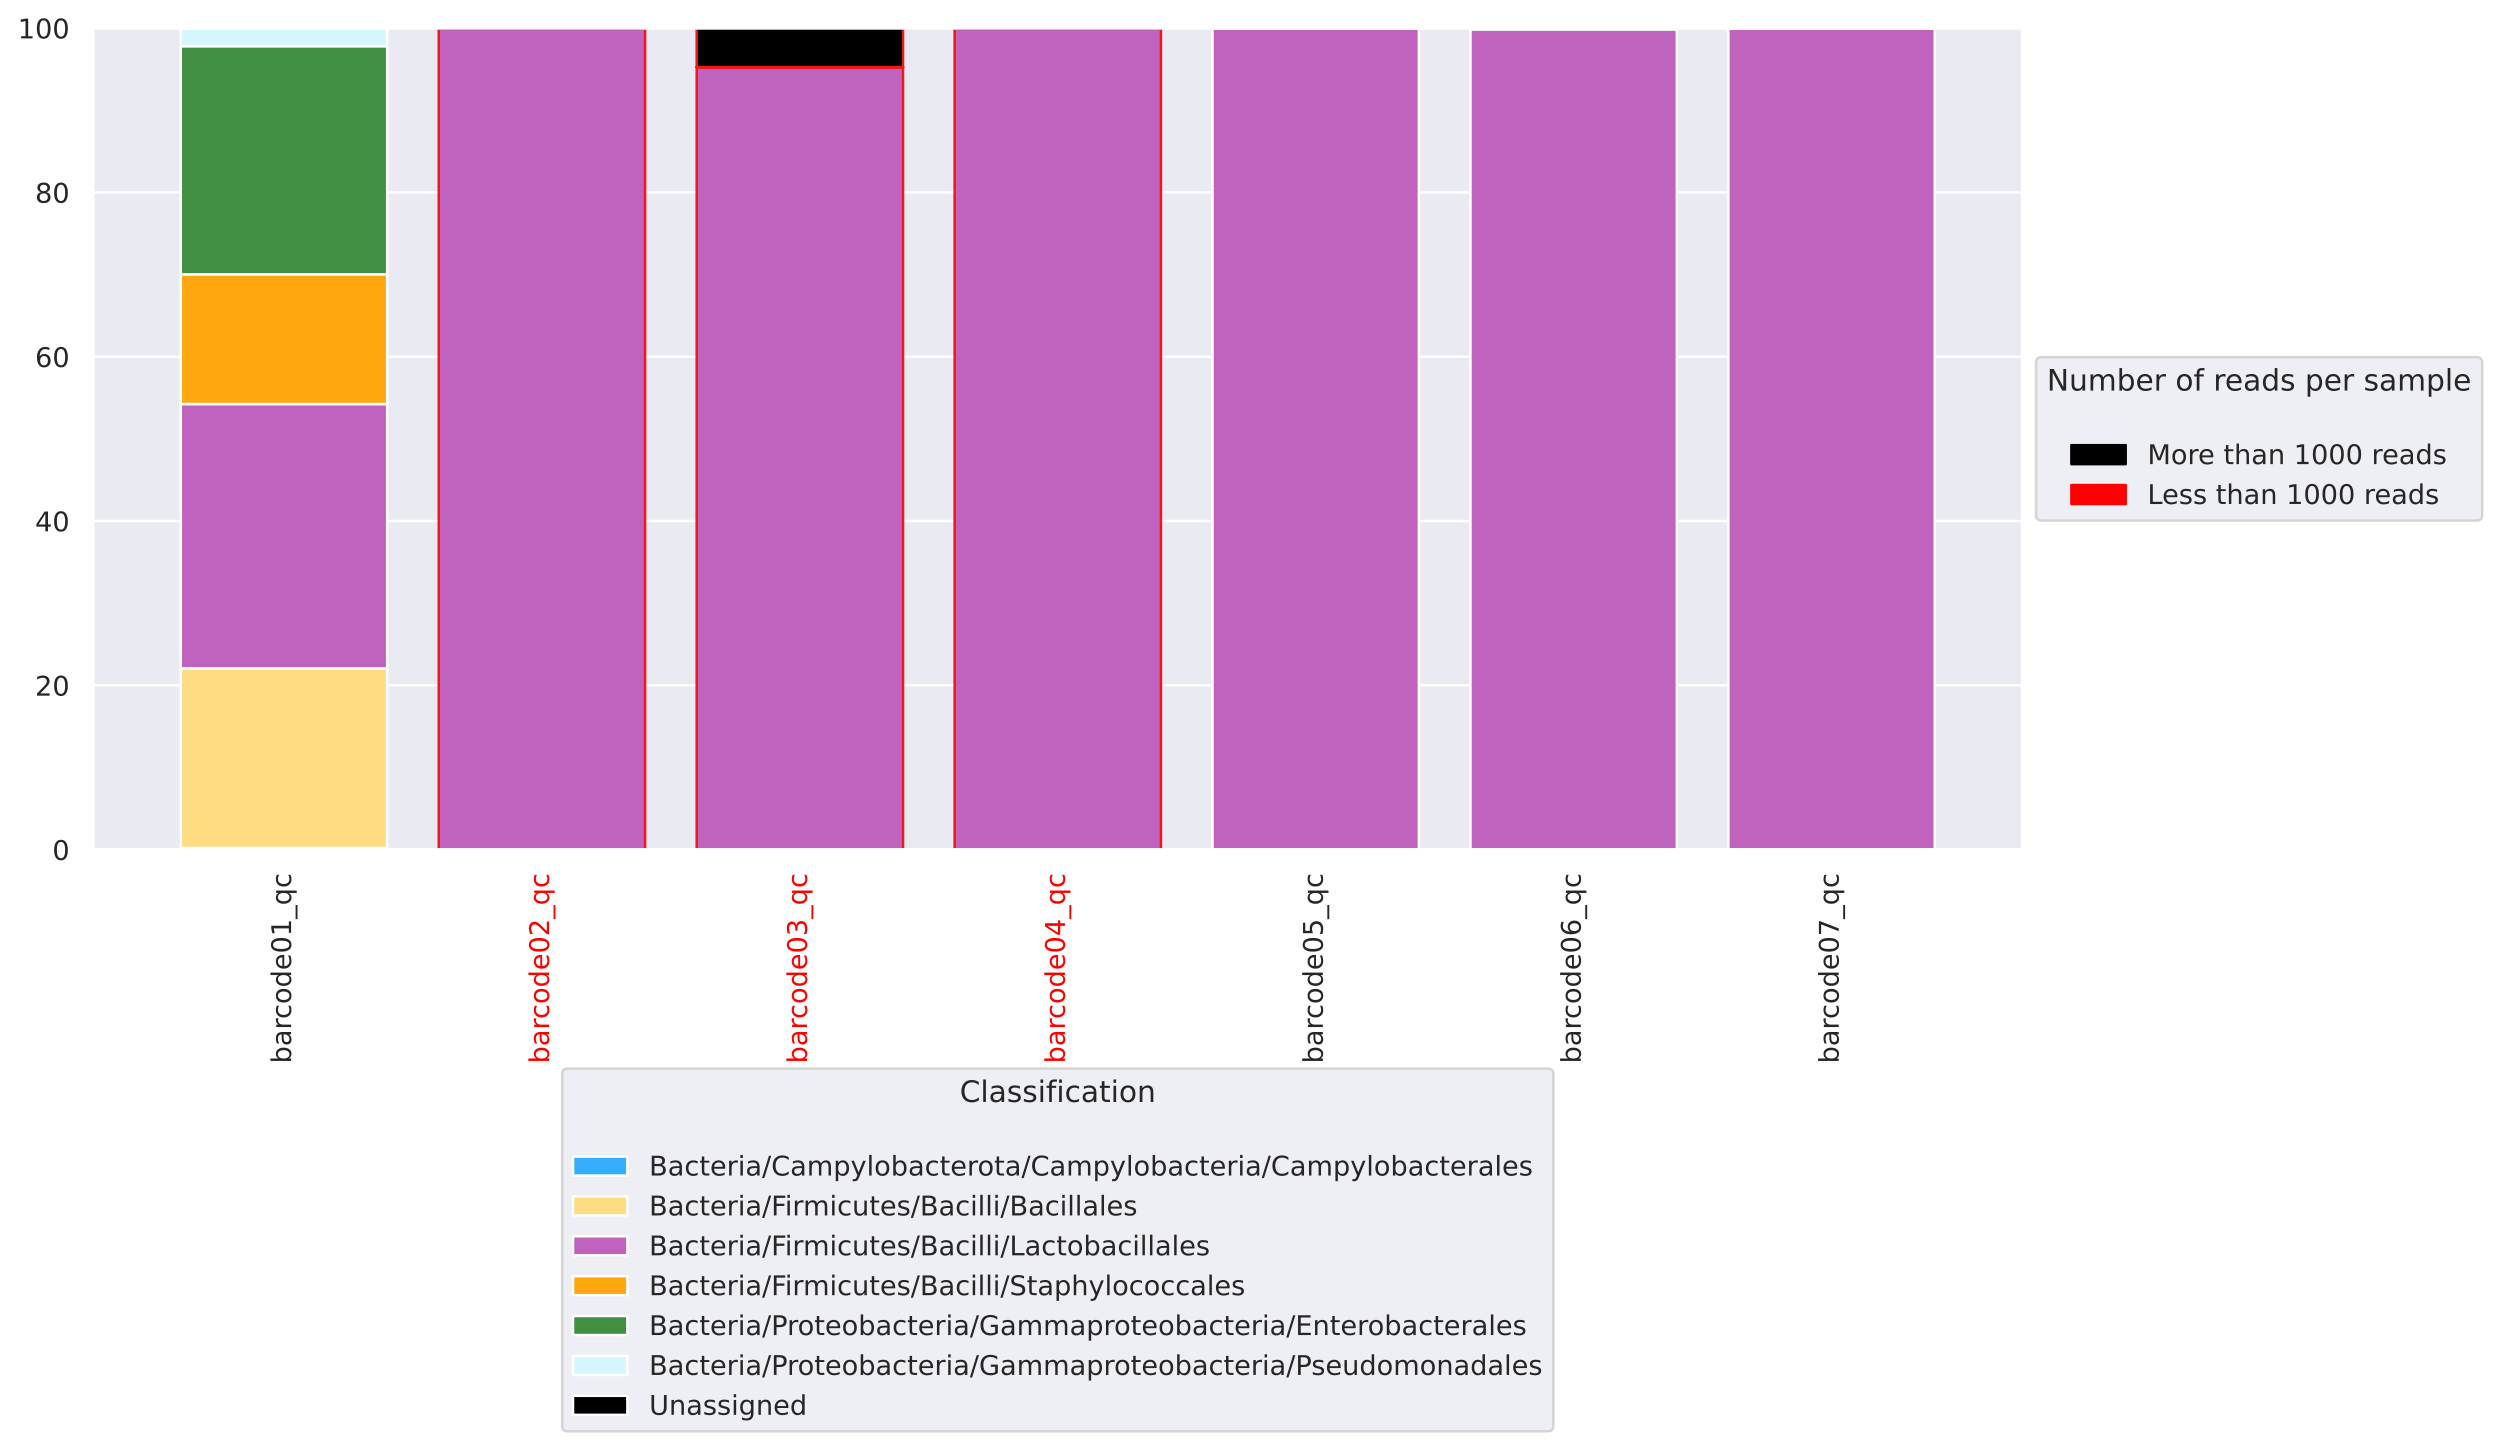 <?xml version="1.0" encoding="utf-8" standalone="no"?>
<!DOCTYPE svg PUBLIC "-//W3C//DTD SVG 1.1//EN"
  "http://www.w3.org/Graphics/SVG/1.1/DTD/svg11.dtd">
<!-- Created with matplotlib (https://matplotlib.org/) -->
<svg height="586.752pt" version="1.1" viewBox="0 0 1012.259 586.752" width="1012.259pt" xmlns="http://www.w3.org/2000/svg" xmlns:xlink="http://www.w3.org/1999/xlink">
 <defs>
  <style type="text/css">
*{stroke-linecap:butt;stroke-linejoin:round;}
  </style>
 </defs>
 <g id="figure_1">
  <g id="patch_1">
   <path d="M 0 586.752 
L 1012.259 586.752 
L 1012.259 -0 
L 0 -0 
z
" style="fill:#ffffff;"/>
  </g>
  <g id="axes_1">
   <g id="patch_2">
    <path d="M 37.696 344.019 
L 818.896 344.019 
L 818.896 11.379 
L 37.696 11.379 
z
" style="fill:#eaeaf2;"/>
   </g>
   <g id="matplotlib.axis_1">
    <g id="xtick_1">
     <g id="line2d_1">
      <path clip-path="url(#p3d6141e0d0)" d="M 114.981 344.019 
L 114.981 11.379 
" style="fill:none;stroke:#ffffff;stroke-linecap:round;"/>
     </g>
     <g id="text_1">
      <!-- barcode01_qc -->
      <defs>
       <path d="M 48.688 27.297 
Q 48.688 37.203 44.609 42.844 
Q 40.531 48.484 33.406 48.484 
Q 26.266 48.484 22.188 42.844 
Q 18.109 37.203 18.109 27.297 
Q 18.109 17.391 22.188 11.75 
Q 26.266 6.109 33.406 6.109 
Q 40.531 6.109 44.609 11.75 
Q 48.688 17.391 48.688 27.297 
z
M 18.109 46.391 
Q 20.953 51.266 25.266 53.625 
Q 29.594 56 35.594 56 
Q 45.562 56 51.781 48.094 
Q 58.016 40.188 58.016 27.297 
Q 58.016 14.406 51.781 6.484 
Q 45.562 -1.422 35.594 -1.422 
Q 29.594 -1.422 25.266 0.953 
Q 20.953 3.328 18.109 8.203 
L 18.109 0 
L 9.078 0 
L 9.078 75.984 
L 18.109 75.984 
z
" id="DejaVuSans-98"/>
       <path d="M 34.281 27.484 
Q 23.391 27.484 19.188 25 
Q 14.984 22.516 14.984 16.5 
Q 14.984 11.719 18.141 8.906 
Q 21.297 6.109 26.703 6.109 
Q 34.188 6.109 38.703 11.406 
Q 43.219 16.703 43.219 25.484 
L 43.219 27.484 
z
M 52.203 31.203 
L 52.203 0 
L 43.219 0 
L 43.219 8.297 
Q 40.141 3.328 35.547 0.953 
Q 30.953 -1.422 24.312 -1.422 
Q 15.922 -1.422 10.953 3.297 
Q 6 8.016 6 15.922 
Q 6 25.141 12.172 29.828 
Q 18.359 34.516 30.609 34.516 
L 43.219 34.516 
L 43.219 35.406 
Q 43.219 41.609 39.141 45 
Q 35.062 48.391 27.688 48.391 
Q 23 48.391 18.547 47.266 
Q 14.109 46.141 10.016 43.891 
L 10.016 52.203 
Q 14.938 54.109 19.578 55.047 
Q 24.219 56 28.609 56 
Q 40.484 56 46.344 49.844 
Q 52.203 43.703 52.203 31.203 
z
" id="DejaVuSans-97"/>
       <path d="M 41.109 46.297 
Q 39.594 47.172 37.812 47.578 
Q 36.031 48 33.891 48 
Q 26.266 48 22.188 43.047 
Q 18.109 38.094 18.109 28.812 
L 18.109 0 
L 9.078 0 
L 9.078 54.688 
L 18.109 54.688 
L 18.109 46.188 
Q 20.953 51.172 25.484 53.578 
Q 30.031 56 36.531 56 
Q 37.453 56 38.578 55.875 
Q 39.703 55.766 41.062 55.516 
z
" id="DejaVuSans-114"/>
       <path d="M 48.781 52.594 
L 48.781 44.188 
Q 44.969 46.297 41.141 47.344 
Q 37.312 48.391 33.406 48.391 
Q 24.656 48.391 19.812 42.844 
Q 14.984 37.312 14.984 27.297 
Q 14.984 17.281 19.812 11.734 
Q 24.656 6.203 33.406 6.203 
Q 37.312 6.203 41.141 7.25 
Q 44.969 8.297 48.781 10.406 
L 48.781 2.094 
Q 45.016 0.344 40.984 -0.531 
Q 36.969 -1.422 32.422 -1.422 
Q 20.062 -1.422 12.781 6.344 
Q 5.516 14.109 5.516 27.297 
Q 5.516 40.672 12.859 48.328 
Q 20.219 56 33.016 56 
Q 37.156 56 41.109 55.141 
Q 45.062 54.297 48.781 52.594 
z
" id="DejaVuSans-99"/>
       <path d="M 30.609 48.391 
Q 23.391 48.391 19.188 42.75 
Q 14.984 37.109 14.984 27.297 
Q 14.984 17.484 19.156 11.844 
Q 23.344 6.203 30.609 6.203 
Q 37.797 6.203 41.984 11.859 
Q 46.188 17.531 46.188 27.297 
Q 46.188 37.016 41.984 42.703 
Q 37.797 48.391 30.609 48.391 
z
M 30.609 56 
Q 42.328 56 49.016 48.375 
Q 55.719 40.766 55.719 27.297 
Q 55.719 13.875 49.016 6.219 
Q 42.328 -1.422 30.609 -1.422 
Q 18.844 -1.422 12.172 6.219 
Q 5.516 13.875 5.516 27.297 
Q 5.516 40.766 12.172 48.375 
Q 18.844 56 30.609 56 
z
" id="DejaVuSans-111"/>
       <path d="M 45.406 46.391 
L 45.406 75.984 
L 54.391 75.984 
L 54.391 0 
L 45.406 0 
L 45.406 8.203 
Q 42.578 3.328 38.25 0.953 
Q 33.938 -1.422 27.875 -1.422 
Q 17.969 -1.422 11.734 6.484 
Q 5.516 14.406 5.516 27.297 
Q 5.516 40.188 11.734 48.094 
Q 17.969 56 27.875 56 
Q 33.938 56 38.25 53.625 
Q 42.578 51.266 45.406 46.391 
z
M 14.797 27.297 
Q 14.797 17.391 18.875 11.75 
Q 22.953 6.109 30.078 6.109 
Q 37.203 6.109 41.297 11.75 
Q 45.406 17.391 45.406 27.297 
Q 45.406 37.203 41.297 42.844 
Q 37.203 48.484 30.078 48.484 
Q 22.953 48.484 18.875 42.844 
Q 14.797 37.203 14.797 27.297 
z
" id="DejaVuSans-100"/>
       <path d="M 56.203 29.594 
L 56.203 25.203 
L 14.891 25.203 
Q 15.484 15.922 20.484 11.062 
Q 25.484 6.203 34.422 6.203 
Q 39.594 6.203 44.453 7.469 
Q 49.312 8.734 54.109 11.281 
L 54.109 2.781 
Q 49.266 0.734 44.188 -0.344 
Q 39.109 -1.422 33.891 -1.422 
Q 20.797 -1.422 13.156 6.188 
Q 5.516 13.812 5.516 26.812 
Q 5.516 40.234 12.766 48.109 
Q 20.016 56 32.328 56 
Q 43.359 56 49.781 48.891 
Q 56.203 41.797 56.203 29.594 
z
M 47.219 32.234 
Q 47.125 39.594 43.094 43.984 
Q 39.062 48.391 32.422 48.391 
Q 24.906 48.391 20.391 44.141 
Q 15.875 39.891 15.188 32.172 
z
" id="DejaVuSans-101"/>
       <path d="M 31.781 66.406 
Q 24.172 66.406 20.328 58.906 
Q 16.5 51.422 16.5 36.375 
Q 16.5 21.391 20.328 13.891 
Q 24.172 6.391 31.781 6.391 
Q 39.453 6.391 43.281 13.891 
Q 47.125 21.391 47.125 36.375 
Q 47.125 51.422 43.281 58.906 
Q 39.453 66.406 31.781 66.406 
z
M 31.781 74.219 
Q 44.047 74.219 50.516 64.516 
Q 56.984 54.828 56.984 36.375 
Q 56.984 17.969 50.516 8.266 
Q 44.047 -1.422 31.781 -1.422 
Q 19.531 -1.422 13.062 8.266 
Q 6.594 17.969 6.594 36.375 
Q 6.594 54.828 13.062 64.516 
Q 19.531 74.219 31.781 74.219 
z
" id="DejaVuSans-48"/>
       <path d="M 12.406 8.297 
L 28.516 8.297 
L 28.516 63.922 
L 10.984 60.406 
L 10.984 69.391 
L 28.422 72.906 
L 38.281 72.906 
L 38.281 8.297 
L 54.391 8.297 
L 54.391 0 
L 12.406 0 
z
" id="DejaVuSans-49"/>
       <path d="M 50.984 -16.609 
L 50.984 -23.578 
L -0.984 -23.578 
L -0.984 -16.609 
z
" id="DejaVuSans-95"/>
       <path d="M 14.797 27.297 
Q 14.797 17.391 18.875 11.75 
Q 22.953 6.109 30.078 6.109 
Q 37.203 6.109 41.297 11.75 
Q 45.406 17.391 45.406 27.297 
Q 45.406 37.203 41.297 42.844 
Q 37.203 48.484 30.078 48.484 
Q 22.953 48.484 18.875 42.844 
Q 14.797 37.203 14.797 27.297 
z
M 45.406 8.203 
Q 42.578 3.328 38.25 0.953 
Q 33.938 -1.422 27.875 -1.422 
Q 17.969 -1.422 11.734 6.484 
Q 5.516 14.406 5.516 27.297 
Q 5.516 40.188 11.734 48.094 
Q 17.969 56 27.875 56 
Q 33.938 56 38.25 53.625 
Q 42.578 51.266 45.406 46.391 
L 45.406 54.688 
L 54.391 54.688 
L 54.391 -20.797 
L 45.406 -20.797 
z
" id="DejaVuSans-113"/>
      </defs>
      <g style="fill:#262626;" transform="translate(117.863 430.578)rotate(-90)scale(0.11 -0.11)">
       <use xlink:href="#DejaVuSans-98"/>
       <use x="63.477" xlink:href="#DejaVuSans-97"/>
       <use x="124.756" xlink:href="#DejaVuSans-114"/>
       <use x="163.619" xlink:href="#DejaVuSans-99"/>
       <use x="218.6" xlink:href="#DejaVuSans-111"/>
       <use x="279.781" xlink:href="#DejaVuSans-100"/>
       <use x="343.258" xlink:href="#DejaVuSans-101"/>
       <use x="404.781" xlink:href="#DejaVuSans-48"/>
       <use x="468.404" xlink:href="#DejaVuSans-49"/>
       <use x="532.027" xlink:href="#DejaVuSans-95"/>
       <use x="582.027" xlink:href="#DejaVuSans-113"/>
       <use x="645.504" xlink:href="#DejaVuSans-99"/>
      </g>
     </g>
    </g>
    <g id="xtick_2">
     <g id="line2d_2">
      <path clip-path="url(#p3d6141e0d0)" d="M 219.419 344.019 
L 219.419 11.379 
" style="fill:none;stroke:#ffffff;stroke-linecap:round;"/>
     </g>
     <g id="text_2">
      <!-- barcode02_qc -->
      <defs>
       <path d="M 19.188 8.297 
L 53.609 8.297 
L 53.609 0 
L 7.328 0 
L 7.328 8.297 
Q 12.938 14.109 22.625 23.891 
Q 32.328 33.688 34.812 36.531 
Q 39.547 41.844 41.422 45.531 
Q 43.312 49.219 43.312 52.781 
Q 43.312 58.594 39.234 62.25 
Q 35.156 65.922 28.609 65.922 
Q 23.969 65.922 18.812 64.312 
Q 13.672 62.703 7.812 59.422 
L 7.812 69.391 
Q 13.766 71.781 18.938 73 
Q 24.125 74.219 28.422 74.219 
Q 39.75 74.219 46.484 68.547 
Q 53.219 62.891 53.219 53.422 
Q 53.219 48.922 51.531 44.891 
Q 49.859 40.875 45.406 35.406 
Q 44.188 33.984 37.641 27.219 
Q 31.109 20.453 19.188 8.297 
z
" id="DejaVuSans-50"/>
      </defs>
      <g style="fill:#ff0000;" transform="translate(222.302 430.578)rotate(-90)scale(0.11 -0.11)">
       <use xlink:href="#DejaVuSans-98"/>
       <use x="63.477" xlink:href="#DejaVuSans-97"/>
       <use x="124.756" xlink:href="#DejaVuSans-114"/>
       <use x="163.619" xlink:href="#DejaVuSans-99"/>
       <use x="218.6" xlink:href="#DejaVuSans-111"/>
       <use x="279.781" xlink:href="#DejaVuSans-100"/>
       <use x="343.258" xlink:href="#DejaVuSans-101"/>
       <use x="404.781" xlink:href="#DejaVuSans-48"/>
       <use x="468.404" xlink:href="#DejaVuSans-50"/>
       <use x="532.027" xlink:href="#DejaVuSans-95"/>
       <use x="582.027" xlink:href="#DejaVuSans-113"/>
       <use x="645.504" xlink:href="#DejaVuSans-99"/>
      </g>
     </g>
    </g>
    <g id="xtick_3">
     <g id="line2d_3">
      <path clip-path="url(#p3d6141e0d0)" d="M 323.858 344.019 
L 323.858 11.379 
" style="fill:none;stroke:#ffffff;stroke-linecap:round;"/>
     </g>
     <g id="text_3">
      <!-- barcode03_qc -->
      <defs>
       <path d="M 40.578 39.312 
Q 47.656 37.797 51.625 33 
Q 55.609 28.219 55.609 21.188 
Q 55.609 10.406 48.188 4.484 
Q 40.766 -1.422 27.094 -1.422 
Q 22.516 -1.422 17.656 -0.516 
Q 12.797 0.391 7.625 2.203 
L 7.625 11.719 
Q 11.719 9.328 16.594 8.109 
Q 21.484 6.891 26.812 6.891 
Q 36.078 6.891 40.938 10.547 
Q 45.797 14.203 45.797 21.188 
Q 45.797 27.641 41.281 31.266 
Q 36.766 34.906 28.719 34.906 
L 20.219 34.906 
L 20.219 43.016 
L 29.109 43.016 
Q 36.375 43.016 40.234 45.922 
Q 44.094 48.828 44.094 54.297 
Q 44.094 59.906 40.109 62.906 
Q 36.141 65.922 28.719 65.922 
Q 24.656 65.922 20.016 65.031 
Q 15.375 64.156 9.812 62.312 
L 9.812 71.094 
Q 15.438 72.656 20.344 73.438 
Q 25.25 74.219 29.594 74.219 
Q 40.828 74.219 47.359 69.109 
Q 53.906 64.016 53.906 55.328 
Q 53.906 49.266 50.438 45.094 
Q 46.969 40.922 40.578 39.312 
z
" id="DejaVuSans-51"/>
      </defs>
      <g style="fill:#ff0000;" transform="translate(326.74 430.578)rotate(-90)scale(0.11 -0.11)">
       <use xlink:href="#DejaVuSans-98"/>
       <use x="63.477" xlink:href="#DejaVuSans-97"/>
       <use x="124.756" xlink:href="#DejaVuSans-114"/>
       <use x="163.619" xlink:href="#DejaVuSans-99"/>
       <use x="218.6" xlink:href="#DejaVuSans-111"/>
       <use x="279.781" xlink:href="#DejaVuSans-100"/>
       <use x="343.258" xlink:href="#DejaVuSans-101"/>
       <use x="404.781" xlink:href="#DejaVuSans-48"/>
       <use x="468.404" xlink:href="#DejaVuSans-51"/>
       <use x="532.027" xlink:href="#DejaVuSans-95"/>
       <use x="582.027" xlink:href="#DejaVuSans-113"/>
       <use x="645.504" xlink:href="#DejaVuSans-99"/>
      </g>
     </g>
    </g>
    <g id="xtick_4">
     <g id="line2d_4">
      <path clip-path="url(#p3d6141e0d0)" d="M 428.296 344.019 
L 428.296 11.379 
" style="fill:none;stroke:#ffffff;stroke-linecap:round;"/>
     </g>
     <g id="text_4">
      <!-- barcode04_qc -->
      <defs>
       <path d="M 37.797 64.312 
L 12.891 25.391 
L 37.797 25.391 
z
M 35.203 72.906 
L 47.609 72.906 
L 47.609 25.391 
L 58.016 25.391 
L 58.016 17.188 
L 47.609 17.188 
L 47.609 0 
L 37.797 0 
L 37.797 17.188 
L 4.891 17.188 
L 4.891 26.703 
z
" id="DejaVuSans-52"/>
      </defs>
      <g style="fill:#ff0000;" transform="translate(431.179 430.578)rotate(-90)scale(0.11 -0.11)">
       <use xlink:href="#DejaVuSans-98"/>
       <use x="63.477" xlink:href="#DejaVuSans-97"/>
       <use x="124.756" xlink:href="#DejaVuSans-114"/>
       <use x="163.619" xlink:href="#DejaVuSans-99"/>
       <use x="218.6" xlink:href="#DejaVuSans-111"/>
       <use x="279.781" xlink:href="#DejaVuSans-100"/>
       <use x="343.258" xlink:href="#DejaVuSans-101"/>
       <use x="404.781" xlink:href="#DejaVuSans-48"/>
       <use x="468.404" xlink:href="#DejaVuSans-52"/>
       <use x="532.027" xlink:href="#DejaVuSans-95"/>
       <use x="582.027" xlink:href="#DejaVuSans-113"/>
       <use x="645.504" xlink:href="#DejaVuSans-99"/>
      </g>
     </g>
    </g>
    <g id="xtick_5">
     <g id="line2d_5">
      <path clip-path="url(#p3d6141e0d0)" d="M 532.735 344.019 
L 532.735 11.379 
" style="fill:none;stroke:#ffffff;stroke-linecap:round;"/>
     </g>
     <g id="text_5">
      <!-- barcode05_qc -->
      <defs>
       <path d="M 10.797 72.906 
L 49.516 72.906 
L 49.516 64.594 
L 19.828 64.594 
L 19.828 46.734 
Q 21.969 47.469 24.109 47.828 
Q 26.266 48.188 28.422 48.188 
Q 40.625 48.188 47.75 41.5 
Q 54.891 34.812 54.891 23.391 
Q 54.891 11.625 47.562 5.094 
Q 40.234 -1.422 26.906 -1.422 
Q 22.312 -1.422 17.547 -0.641 
Q 12.797 0.141 7.719 1.703 
L 7.719 11.625 
Q 12.109 9.234 16.797 8.062 
Q 21.484 6.891 26.703 6.891 
Q 35.156 6.891 40.078 11.328 
Q 45.016 15.766 45.016 23.391 
Q 45.016 31 40.078 35.438 
Q 35.156 39.891 26.703 39.891 
Q 22.75 39.891 18.812 39.016 
Q 14.891 38.141 10.797 36.281 
z
" id="DejaVuSans-53"/>
      </defs>
      <g style="fill:#262626;" transform="translate(535.617 430.578)rotate(-90)scale(0.11 -0.11)">
       <use xlink:href="#DejaVuSans-98"/>
       <use x="63.477" xlink:href="#DejaVuSans-97"/>
       <use x="124.756" xlink:href="#DejaVuSans-114"/>
       <use x="163.619" xlink:href="#DejaVuSans-99"/>
       <use x="218.6" xlink:href="#DejaVuSans-111"/>
       <use x="279.781" xlink:href="#DejaVuSans-100"/>
       <use x="343.258" xlink:href="#DejaVuSans-101"/>
       <use x="404.781" xlink:href="#DejaVuSans-48"/>
       <use x="468.404" xlink:href="#DejaVuSans-53"/>
       <use x="532.027" xlink:href="#DejaVuSans-95"/>
       <use x="582.027" xlink:href="#DejaVuSans-113"/>
       <use x="645.504" xlink:href="#DejaVuSans-99"/>
      </g>
     </g>
    </g>
    <g id="xtick_6">
     <g id="line2d_6">
      <path clip-path="url(#p3d6141e0d0)" d="M 637.173 344.019 
L 637.173 11.379 
" style="fill:none;stroke:#ffffff;stroke-linecap:round;"/>
     </g>
     <g id="text_6">
      <!-- barcode06_qc -->
      <defs>
       <path d="M 33.016 40.375 
Q 26.375 40.375 22.484 35.828 
Q 18.609 31.297 18.609 23.391 
Q 18.609 15.531 22.484 10.953 
Q 26.375 6.391 33.016 6.391 
Q 39.656 6.391 43.531 10.953 
Q 47.406 15.531 47.406 23.391 
Q 47.406 31.297 43.531 35.828 
Q 39.656 40.375 33.016 40.375 
z
M 52.594 71.297 
L 52.594 62.312 
Q 48.875 64.062 45.094 64.984 
Q 41.312 65.922 37.594 65.922 
Q 27.828 65.922 22.672 59.328 
Q 17.531 52.734 16.797 39.406 
Q 19.672 43.656 24.016 45.922 
Q 28.375 48.188 33.594 48.188 
Q 44.578 48.188 50.953 41.516 
Q 57.328 34.859 57.328 23.391 
Q 57.328 12.156 50.688 5.359 
Q 44.047 -1.422 33.016 -1.422 
Q 20.359 -1.422 13.672 8.266 
Q 6.984 17.969 6.984 36.375 
Q 6.984 53.656 15.188 63.938 
Q 23.391 74.219 37.203 74.219 
Q 40.922 74.219 44.703 73.484 
Q 48.484 72.75 52.594 71.297 
z
" id="DejaVuSans-54"/>
      </defs>
      <g style="fill:#262626;" transform="translate(640.056 430.578)rotate(-90)scale(0.11 -0.11)">
       <use xlink:href="#DejaVuSans-98"/>
       <use x="63.477" xlink:href="#DejaVuSans-97"/>
       <use x="124.756" xlink:href="#DejaVuSans-114"/>
       <use x="163.619" xlink:href="#DejaVuSans-99"/>
       <use x="218.6" xlink:href="#DejaVuSans-111"/>
       <use x="279.781" xlink:href="#DejaVuSans-100"/>
       <use x="343.258" xlink:href="#DejaVuSans-101"/>
       <use x="404.781" xlink:href="#DejaVuSans-48"/>
       <use x="468.404" xlink:href="#DejaVuSans-54"/>
       <use x="532.027" xlink:href="#DejaVuSans-95"/>
       <use x="582.027" xlink:href="#DejaVuSans-113"/>
       <use x="645.504" xlink:href="#DejaVuSans-99"/>
      </g>
     </g>
    </g>
    <g id="xtick_7">
     <g id="line2d_7">
      <path clip-path="url(#p3d6141e0d0)" d="M 741.612 344.019 
L 741.612 11.379 
" style="fill:none;stroke:#ffffff;stroke-linecap:round;"/>
     </g>
     <g id="text_7">
      <!-- barcode07_qc -->
      <defs>
       <path d="M 8.203 72.906 
L 55.078 72.906 
L 55.078 68.703 
L 28.609 0 
L 18.312 0 
L 43.219 64.594 
L 8.203 64.594 
z
" id="DejaVuSans-55"/>
      </defs>
      <g style="fill:#262626;" transform="translate(744.494 430.578)rotate(-90)scale(0.11 -0.11)">
       <use xlink:href="#DejaVuSans-98"/>
       <use x="63.477" xlink:href="#DejaVuSans-97"/>
       <use x="124.756" xlink:href="#DejaVuSans-114"/>
       <use x="163.619" xlink:href="#DejaVuSans-99"/>
       <use x="218.6" xlink:href="#DejaVuSans-111"/>
       <use x="279.781" xlink:href="#DejaVuSans-100"/>
       <use x="343.258" xlink:href="#DejaVuSans-101"/>
       <use x="404.781" xlink:href="#DejaVuSans-48"/>
       <use x="468.404" xlink:href="#DejaVuSans-55"/>
       <use x="532.027" xlink:href="#DejaVuSans-95"/>
       <use x="582.027" xlink:href="#DejaVuSans-113"/>
       <use x="645.504" xlink:href="#DejaVuSans-99"/>
      </g>
     </g>
    </g>
   </g>
   <g id="matplotlib.axis_2">
    <g id="ytick_1">
     <g id="line2d_8">
      <path clip-path="url(#p3d6141e0d0)" d="M 37.696 344.019 
L 818.896 344.019 
" style="fill:none;stroke:#ffffff;stroke-linecap:round;"/>
     </g>
     <g id="text_8">
      <!-- 0 -->
      <g style="fill:#262626;" transform="translate(21.198 348.198)scale(0.11 -0.11)">
       <use xlink:href="#DejaVuSans-48"/>
      </g>
     </g>
    </g>
    <g id="ytick_2">
     <g id="line2d_9">
      <path clip-path="url(#p3d6141e0d0)" d="M 37.696 277.491 
L 818.896 277.491 
" style="fill:none;stroke:#ffffff;stroke-linecap:round;"/>
     </g>
     <g id="text_9">
      <!-- 20 -->
      <g style="fill:#262626;" transform="translate(14.199 281.67)scale(0.11 -0.11)">
       <use xlink:href="#DejaVuSans-50"/>
       <use x="63.623" xlink:href="#DejaVuSans-48"/>
      </g>
     </g>
    </g>
    <g id="ytick_3">
     <g id="line2d_10">
      <path clip-path="url(#p3d6141e0d0)" d="M 37.696 210.963 
L 818.896 210.963 
" style="fill:none;stroke:#ffffff;stroke-linecap:round;"/>
     </g>
     <g id="text_10">
      <!-- 40 -->
      <g style="fill:#262626;" transform="translate(14.199 215.142)scale(0.11 -0.11)">
       <use xlink:href="#DejaVuSans-52"/>
       <use x="63.623" xlink:href="#DejaVuSans-48"/>
      </g>
     </g>
    </g>
    <g id="ytick_4">
     <g id="line2d_11">
      <path clip-path="url(#p3d6141e0d0)" d="M 37.696 144.435 
L 818.896 144.435 
" style="fill:none;stroke:#ffffff;stroke-linecap:round;"/>
     </g>
     <g id="text_11">
      <!-- 60 -->
      <g style="fill:#262626;" transform="translate(14.199 148.614)scale(0.11 -0.11)">
       <use xlink:href="#DejaVuSans-54"/>
       <use x="63.623" xlink:href="#DejaVuSans-48"/>
      </g>
     </g>
    </g>
    <g id="ytick_5">
     <g id="line2d_12">
      <path clip-path="url(#p3d6141e0d0)" d="M 37.696 77.907 
L 818.896 77.907 
" style="fill:none;stroke:#ffffff;stroke-linecap:round;"/>
     </g>
     <g id="text_12">
      <!-- 80 -->
      <defs>
       <path d="M 31.781 34.625 
Q 24.75 34.625 20.719 30.859 
Q 16.703 27.094 16.703 20.516 
Q 16.703 13.922 20.719 10.156 
Q 24.75 6.391 31.781 6.391 
Q 38.812 6.391 42.859 10.172 
Q 46.922 13.969 46.922 20.516 
Q 46.922 27.094 42.891 30.859 
Q 38.875 34.625 31.781 34.625 
z
M 21.922 38.812 
Q 15.578 40.375 12.031 44.719 
Q 8.5 49.078 8.5 55.328 
Q 8.5 64.062 14.719 69.141 
Q 20.953 74.219 31.781 74.219 
Q 42.672 74.219 48.875 69.141 
Q 55.078 64.062 55.078 55.328 
Q 55.078 49.078 51.531 44.719 
Q 48 40.375 41.703 38.812 
Q 48.828 37.156 52.797 32.312 
Q 56.781 27.484 56.781 20.516 
Q 56.781 9.906 50.312 4.234 
Q 43.844 -1.422 31.781 -1.422 
Q 19.734 -1.422 13.25 4.234 
Q 6.781 9.906 6.781 20.516 
Q 6.781 27.484 10.781 32.312 
Q 14.797 37.156 21.922 38.812 
z
M 18.312 54.391 
Q 18.312 48.734 21.844 45.562 
Q 25.391 42.391 31.781 42.391 
Q 38.141 42.391 41.719 45.562 
Q 45.312 48.734 45.312 54.391 
Q 45.312 60.062 41.719 63.234 
Q 38.141 66.406 31.781 66.406 
Q 25.391 66.406 21.844 63.234 
Q 18.312 60.062 18.312 54.391 
z
" id="DejaVuSans-56"/>
      </defs>
      <g style="fill:#262626;" transform="translate(14.199 82.086)scale(0.11 -0.11)">
       <use xlink:href="#DejaVuSans-56"/>
       <use x="63.623" xlink:href="#DejaVuSans-48"/>
      </g>
     </g>
    </g>
    <g id="ytick_6">
     <g id="line2d_13">
      <path clip-path="url(#p3d6141e0d0)" d="M 37.696 11.379 
L 818.896 11.379 
" style="fill:none;stroke:#ffffff;stroke-linecap:round;"/>
     </g>
     <g id="text_13">
      <!-- 100 -->
      <g style="fill:#262626;" transform="translate(7.2 15.558)scale(0.11 -0.11)">
       <use xlink:href="#DejaVuSans-49"/>
       <use x="63.623" xlink:href="#DejaVuSans-48"/>
       <use x="127.246" xlink:href="#DejaVuSans-48"/>
      </g>
     </g>
    </g>
   </g>
   <g id="patch_3">
    <path clip-path="url(#p3d6141e0d0)" d="M 73.205 344.019 
L 156.756 344.019 
L 156.756 343.344 
L 73.205 343.344 
z
" style="fill:#36aeff;stroke:#ffffff;stroke-linejoin:miter;"/>
   </g>
   <g id="patch_4">
    <path clip-path="url(#p3d6141e0d0)" d="M 177.644 344.019 
L 261.195 344.019 
L 261.195 344.019 
L 177.644 344.019 
z
" style="fill:#36aeff;stroke:#f21616;stroke-linejoin:miter;"/>
   </g>
   <g id="patch_5">
    <path clip-path="url(#p3d6141e0d0)" d="M 282.082 344.019 
L 365.633 344.019 
L 365.633 344.019 
L 282.082 344.019 
z
" style="fill:#36aeff;stroke:#f21616;stroke-linejoin:miter;"/>
   </g>
   <g id="patch_6">
    <path clip-path="url(#p3d6141e0d0)" d="M 386.521 344.019 
L 470.072 344.019 
L 470.072 344.019 
L 386.521 344.019 
z
" style="fill:#36aeff;stroke:#f21616;stroke-linejoin:miter;"/>
   </g>
   <g id="patch_7">
    <path clip-path="url(#p3d6141e0d0)" d="M 490.959 344.019 
L 574.51 344.019 
L 574.51 344.019 
L 490.959 344.019 
z
" style="fill:#36aeff;stroke:#ffffff;stroke-linejoin:miter;"/>
   </g>
   <g id="patch_8">
    <path clip-path="url(#p3d6141e0d0)" d="M 595.398 344.019 
L 678.949 344.019 
L 678.949 344.019 
L 595.398 344.019 
z
" style="fill:#36aeff;stroke:#ffffff;stroke-linejoin:miter;"/>
   </g>
   <g id="patch_9">
    <path clip-path="url(#p3d6141e0d0)" d="M 699.836 344.019 
L 783.387 344.019 
L 783.387 344.019 
L 699.836 344.019 
z
" style="fill:#36aeff;stroke:#ffffff;stroke-linejoin:miter;"/>
   </g>
   <g id="patch_10">
    <path clip-path="url(#p3d6141e0d0)" d="M 73.205 343.344 
L 156.756 343.344 
L 156.756 270.619 
L 73.205 270.619 
z
" style="fill:#ffdc82;stroke:#ffffff;stroke-linejoin:miter;"/>
   </g>
   <g id="patch_11">
    <path clip-path="url(#p3d6141e0d0)" d="M 177.644 344.019 
L 261.195 344.019 
L 261.195 344.019 
L 177.644 344.019 
z
" style="fill:#ffdc82;stroke:#f21616;stroke-linejoin:miter;"/>
   </g>
   <g id="patch_12">
    <path clip-path="url(#p3d6141e0d0)" d="M 282.082 344.019 
L 365.633 344.019 
L 365.633 344.019 
L 282.082 344.019 
z
" style="fill:#ffdc82;stroke:#f21616;stroke-linejoin:miter;"/>
   </g>
   <g id="patch_13">
    <path clip-path="url(#p3d6141e0d0)" d="M 386.521 344.019 
L 470.072 344.019 
L 470.072 344.019 
L 386.521 344.019 
z
" style="fill:#ffdc82;stroke:#f21616;stroke-linejoin:miter;"/>
   </g>
   <g id="patch_14">
    <path clip-path="url(#p3d6141e0d0)" d="M 490.959 344.019 
L 574.51 344.019 
L 574.51 344.019 
L 490.959 344.019 
z
" style="fill:#ffdc82;stroke:#ffffff;stroke-linejoin:miter;"/>
   </g>
   <g id="patch_15">
    <path clip-path="url(#p3d6141e0d0)" d="M 595.398 344.019 
L 678.949 344.019 
L 678.949 344.019 
L 595.398 344.019 
z
" style="fill:#ffdc82;stroke:#ffffff;stroke-linejoin:miter;"/>
   </g>
   <g id="patch_16">
    <path clip-path="url(#p3d6141e0d0)" d="M 699.836 344.019 
L 783.387 344.019 
L 783.387 344.019 
L 699.836 344.019 
z
" style="fill:#ffdc82;stroke:#ffffff;stroke-linejoin:miter;"/>
   </g>
   <g id="patch_17">
    <path clip-path="url(#p3d6141e0d0)" d="M 73.205 270.619 
L 156.756 270.619 
L 156.756 163.602 
L 73.205 163.602 
z
" style="fill:#bf63be;stroke:#ffffff;stroke-linejoin:miter;"/>
   </g>
   <g id="patch_18">
    <path clip-path="url(#p3d6141e0d0)" d="M 177.644 344.019 
L 261.195 344.019 
L 261.195 11.379 
L 177.644 11.379 
z
" style="fill:#bf63be;stroke:#f21616;stroke-linejoin:miter;"/>
   </g>
   <g id="patch_19">
    <path clip-path="url(#p3d6141e0d0)" d="M 282.082 344.019 
L 365.633 344.019 
L 365.633 27.206 
L 282.082 27.206 
z
" style="fill:#bf63be;stroke:#f21616;stroke-linejoin:miter;"/>
   </g>
   <g id="patch_20">
    <path clip-path="url(#p3d6141e0d0)" d="M 386.521 344.019 
L 470.072 344.019 
L 470.072 11.379 
L 386.521 11.379 
z
" style="fill:#bf63be;stroke:#f21616;stroke-linejoin:miter;"/>
   </g>
   <g id="patch_21">
    <path clip-path="url(#p3d6141e0d0)" d="M 490.959 344.019 
L 574.51 344.019 
L 574.51 11.379 
L 490.959 11.379 
z
" style="fill:#bf63be;stroke:#ffffff;stroke-linejoin:miter;"/>
   </g>
   <g id="patch_22">
    <path clip-path="url(#p3d6141e0d0)" d="M 595.398 344.019 
L 678.949 344.019 
L 678.949 11.837 
L 595.398 11.837 
z
" style="fill:#bf63be;stroke:#ffffff;stroke-linejoin:miter;"/>
   </g>
   <g id="patch_23">
    <path clip-path="url(#p3d6141e0d0)" d="M 699.836 344.019 
L 783.387 344.019 
L 783.387 11.41 
L 699.836 11.41 
z
" style="fill:#bf63be;stroke:#ffffff;stroke-linejoin:miter;"/>
   </g>
   <g id="patch_24">
    <path clip-path="url(#p3d6141e0d0)" d="M 73.205 163.602 
L 156.756 163.602 
L 156.756 111.069 
L 73.205 111.069 
z
" style="fill:#ffa70f;stroke:#ffffff;stroke-linejoin:miter;"/>
   </g>
   <g id="patch_25">
    <path clip-path="url(#p3d6141e0d0)" d="M 177.644 11.379 
L 261.195 11.379 
L 261.195 11.379 
L 177.644 11.379 
z
" style="fill:#ffa70f;stroke:#f21616;stroke-linejoin:miter;"/>
   </g>
   <g id="patch_26">
    <path clip-path="url(#p3d6141e0d0)" d="M 282.082 27.206 
L 365.633 27.206 
L 365.633 27.206 
L 282.082 27.206 
z
" style="fill:#ffa70f;stroke:#f21616;stroke-linejoin:miter;"/>
   </g>
   <g id="patch_27">
    <path clip-path="url(#p3d6141e0d0)" d="M 386.521 11.379 
L 470.072 11.379 
L 470.072 11.379 
L 386.521 11.379 
z
" style="fill:#ffa70f;stroke:#f21616;stroke-linejoin:miter;"/>
   </g>
   <g id="patch_28">
    <path clip-path="url(#p3d6141e0d0)" d="M 490.959 11.379 
L 574.51 11.379 
L 574.51 11.379 
L 490.959 11.379 
z
" style="fill:#ffa70f;stroke:#ffffff;stroke-linejoin:miter;"/>
   </g>
   <g id="patch_29">
    <path clip-path="url(#p3d6141e0d0)" d="M 595.398 11.837 
L 678.949 11.837 
L 678.949 11.837 
L 595.398 11.837 
z
" style="fill:#ffa70f;stroke:#ffffff;stroke-linejoin:miter;"/>
   </g>
   <g id="patch_30">
    <path clip-path="url(#p3d6141e0d0)" d="M 699.836 11.41 
L 783.387 11.41 
L 783.387 11.41 
L 699.836 11.41 
z
" style="fill:#ffa70f;stroke:#ffffff;stroke-linejoin:miter;"/>
   </g>
   <g id="patch_31">
    <path clip-path="url(#p3d6141e0d0)" d="M 73.205 111.069 
L 156.756 111.069 
L 156.756 18.697 
L 73.205 18.697 
z
" style="fill:#408f43;stroke:#ffffff;stroke-linejoin:miter;"/>
   </g>
   <g id="patch_32">
    <path clip-path="url(#p3d6141e0d0)" d="M 177.644 11.379 
L 261.195 11.379 
L 261.195 11.379 
L 177.644 11.379 
z
" style="fill:#408f43;stroke:#f21616;stroke-linejoin:miter;"/>
   </g>
   <g id="patch_33">
    <path clip-path="url(#p3d6141e0d0)" d="M 282.082 27.206 
L 365.633 27.206 
L 365.633 27.206 
L 282.082 27.206 
z
" style="fill:#408f43;stroke:#f21616;stroke-linejoin:miter;"/>
   </g>
   <g id="patch_34">
    <path clip-path="url(#p3d6141e0d0)" d="M 386.521 11.379 
L 470.072 11.379 
L 470.072 11.379 
L 386.521 11.379 
z
" style="fill:#408f43;stroke:#f21616;stroke-linejoin:miter;"/>
   </g>
   <g id="patch_35">
    <path clip-path="url(#p3d6141e0d0)" d="M 490.959 11.379 
L 574.51 11.379 
L 574.51 11.379 
L 490.959 11.379 
z
" style="fill:#408f43;stroke:#ffffff;stroke-linejoin:miter;"/>
   </g>
   <g id="patch_36">
    <path clip-path="url(#p3d6141e0d0)" d="M 595.398 11.837 
L 678.949 11.837 
L 678.949 11.435 
L 595.398 11.435 
z
" style="fill:#408f43;stroke:#ffffff;stroke-linejoin:miter;"/>
   </g>
   <g id="patch_37">
    <path clip-path="url(#p3d6141e0d0)" d="M 699.836 11.41 
L 783.387 11.41 
L 783.387 11.41 
L 699.836 11.41 
z
" style="fill:#408f43;stroke:#ffffff;stroke-linejoin:miter;"/>
   </g>
   <g id="patch_38">
    <path clip-path="url(#p3d6141e0d0)" d="M 73.205 18.697 
L 156.756 18.697 
L 156.756 11.501 
L 73.205 11.501 
z
" style="fill:#d6f6ff;stroke:#ffffff;stroke-linejoin:miter;"/>
   </g>
   <g id="patch_39">
    <path clip-path="url(#p3d6141e0d0)" d="M 177.644 11.379 
L 261.195 11.379 
L 261.195 11.379 
L 177.644 11.379 
z
" style="fill:#d6f6ff;stroke:#f21616;stroke-linejoin:miter;"/>
   </g>
   <g id="patch_40">
    <path clip-path="url(#p3d6141e0d0)" d="M 282.082 27.206 
L 365.633 27.206 
L 365.633 27.206 
L 282.082 27.206 
z
" style="fill:#d6f6ff;stroke:#f21616;stroke-linejoin:miter;"/>
   </g>
   <g id="patch_41">
    <path clip-path="url(#p3d6141e0d0)" d="M 386.521 11.379 
L 470.072 11.379 
L 470.072 11.379 
L 386.521 11.379 
z
" style="fill:#d6f6ff;stroke:#f21616;stroke-linejoin:miter;"/>
   </g>
   <g id="patch_42">
    <path clip-path="url(#p3d6141e0d0)" d="M 490.959 11.379 
L 574.51 11.379 
L 574.51 11.379 
L 490.959 11.379 
z
" style="fill:#d6f6ff;stroke:#ffffff;stroke-linejoin:miter;"/>
   </g>
   <g id="patch_43">
    <path clip-path="url(#p3d6141e0d0)" d="M 595.398 11.435 
L 678.949 11.435 
L 678.949 11.435 
L 595.398 11.435 
z
" style="fill:#d6f6ff;stroke:#ffffff;stroke-linejoin:miter;"/>
   </g>
   <g id="patch_44">
    <path clip-path="url(#p3d6141e0d0)" d="M 699.836 11.41 
L 783.387 11.41 
L 783.387 11.41 
L 699.836 11.41 
z
" style="fill:#d6f6ff;stroke:#ffffff;stroke-linejoin:miter;"/>
   </g>
   <g id="patch_45">
    <path clip-path="url(#p3d6141e0d0)" d="M 73.205 11.501 
L 156.756 11.501 
L 156.756 11.379 
L 73.205 11.379 
z
" style="stroke:#ffffff;stroke-linejoin:miter;"/>
   </g>
   <g id="patch_46">
    <path clip-path="url(#p3d6141e0d0)" d="M 177.644 11.379 
L 261.195 11.379 
L 261.195 11.379 
L 177.644 11.379 
z
" style="stroke:#f21616;stroke-linejoin:miter;"/>
   </g>
   <g id="patch_47">
    <path clip-path="url(#p3d6141e0d0)" d="M 282.082 27.206 
L 365.633 27.206 
L 365.633 11.379 
L 282.082 11.379 
z
" style="stroke:#f21616;stroke-linejoin:miter;"/>
   </g>
   <g id="patch_48">
    <path clip-path="url(#p3d6141e0d0)" d="M 386.521 11.379 
L 470.072 11.379 
L 470.072 11.379 
L 386.521 11.379 
z
" style="stroke:#f21616;stroke-linejoin:miter;"/>
   </g>
   <g id="patch_49">
    <path clip-path="url(#p3d6141e0d0)" d="M 490.959 11.379 
L 574.51 11.379 
L 574.51 11.379 
L 490.959 11.379 
z
" style="stroke:#ffffff;stroke-linejoin:miter;"/>
   </g>
   <g id="patch_50">
    <path clip-path="url(#p3d6141e0d0)" d="M 595.398 11.435 
L 678.949 11.435 
L 678.949 11.379 
L 595.398 11.379 
z
" style="stroke:#ffffff;stroke-linejoin:miter;"/>
   </g>
   <g id="patch_51">
    <path clip-path="url(#p3d6141e0d0)" d="M 699.836 11.41 
L 783.387 11.41 
L 783.387 11.379 
L 699.836 11.379 
z
" style="stroke:#ffffff;stroke-linejoin:miter;"/>
   </g>
   <g id="patch_52">
    <path d="M 37.696 344.019 
L 37.696 11.379 
" style="fill:none;stroke:#ffffff;stroke-linecap:square;stroke-linejoin:miter;stroke-width:1.25;"/>
   </g>
   <g id="patch_53">
    <path d="M 818.896 344.019 
L 818.896 11.379 
" style="fill:none;stroke:#ffffff;stroke-linecap:square;stroke-linejoin:miter;stroke-width:1.25;"/>
   </g>
   <g id="patch_54">
    <path d="M 37.696 344.019 
L 818.896 344.019 
" style="fill:none;stroke:#ffffff;stroke-linecap:square;stroke-linejoin:miter;stroke-width:1.25;"/>
   </g>
   <g id="patch_55">
    <path d="M 37.696 11.379 
L 818.896 11.379 
" style="fill:none;stroke:#ffffff;stroke-linecap:square;stroke-linejoin:miter;stroke-width:1.25;"/>
   </g>
   <g id="legend_1">
    <g id="patch_56">
     <path d="M 229.822 579.552 
L 626.771 579.552 
Q 628.971 579.552 628.971 577.352 
L 628.971 434.879 
Q 628.971 432.679 626.771 432.679 
L 229.822 432.679 
Q 227.622 432.679 227.622 434.879 
L 227.622 577.352 
Q 227.622 579.552 229.822 579.552 
z
" style="fill:#eaeaf2;opacity:0.8;stroke:#cccccc;stroke-linejoin:miter;"/>
    </g>
    <g id="text_14">
     <!-- Classification -->
     <defs>
      <path d="M 64.406 67.281 
L 64.406 56.891 
Q 59.422 61.531 53.781 63.812 
Q 48.141 66.109 41.797 66.109 
Q 29.297 66.109 22.656 58.469 
Q 16.016 50.828 16.016 36.375 
Q 16.016 21.969 22.656 14.328 
Q 29.297 6.688 41.797 6.688 
Q 48.141 6.688 53.781 8.984 
Q 59.422 11.281 64.406 15.922 
L 64.406 5.609 
Q 59.234 2.094 53.438 0.328 
Q 47.656 -1.422 41.219 -1.422 
Q 24.656 -1.422 15.125 8.703 
Q 5.609 18.844 5.609 36.375 
Q 5.609 53.953 15.125 64.078 
Q 24.656 74.219 41.219 74.219 
Q 47.75 74.219 53.531 72.484 
Q 59.328 70.75 64.406 67.281 
z
" id="DejaVuSans-67"/>
      <path d="M 9.422 75.984 
L 18.406 75.984 
L 18.406 0 
L 9.422 0 
z
" id="DejaVuSans-108"/>
      <path d="M 44.281 53.078 
L 44.281 44.578 
Q 40.484 46.531 36.375 47.5 
Q 32.281 48.484 27.875 48.484 
Q 21.188 48.484 17.844 46.438 
Q 14.5 44.391 14.5 40.281 
Q 14.5 37.156 16.891 35.375 
Q 19.281 33.594 26.516 31.984 
L 29.594 31.297 
Q 39.156 29.25 43.188 25.516 
Q 47.219 21.781 47.219 15.094 
Q 47.219 7.469 41.188 3.016 
Q 35.156 -1.422 24.609 -1.422 
Q 20.219 -1.422 15.453 -0.562 
Q 10.688 0.297 5.422 2 
L 5.422 11.281 
Q 10.406 8.688 15.234 7.391 
Q 20.062 6.109 24.812 6.109 
Q 31.156 6.109 34.562 8.281 
Q 37.984 10.453 37.984 14.406 
Q 37.984 18.062 35.516 20.016 
Q 33.062 21.969 24.703 23.781 
L 21.578 24.516 
Q 13.234 26.266 9.516 29.906 
Q 5.812 33.547 5.812 39.891 
Q 5.812 47.609 11.281 51.797 
Q 16.75 56 26.812 56 
Q 31.781 56 36.172 55.266 
Q 40.578 54.547 44.281 53.078 
z
" id="DejaVuSans-115"/>
      <path d="M 9.422 54.688 
L 18.406 54.688 
L 18.406 0 
L 9.422 0 
z
M 9.422 75.984 
L 18.406 75.984 
L 18.406 64.594 
L 9.422 64.594 
z
" id="DejaVuSans-105"/>
      <path d="M 37.109 75.984 
L 37.109 68.5 
L 28.516 68.5 
Q 23.688 68.5 21.797 66.547 
Q 19.922 64.594 19.922 59.516 
L 19.922 54.688 
L 34.719 54.688 
L 34.719 47.703 
L 19.922 47.703 
L 19.922 0 
L 10.891 0 
L 10.891 47.703 
L 2.297 47.703 
L 2.297 54.688 
L 10.891 54.688 
L 10.891 58.5 
Q 10.891 67.625 15.141 71.797 
Q 19.391 75.984 28.609 75.984 
z
" id="DejaVuSans-102"/>
      <path d="M 18.312 70.219 
L 18.312 54.688 
L 36.812 54.688 
L 36.812 47.703 
L 18.312 47.703 
L 18.312 18.016 
Q 18.312 11.328 20.141 9.422 
Q 21.969 7.516 27.594 7.516 
L 36.812 7.516 
L 36.812 0 
L 27.594 0 
Q 17.188 0 13.234 3.875 
Q 9.281 7.766 9.281 18.016 
L 9.281 47.703 
L 2.688 47.703 
L 2.688 54.688 
L 9.281 54.688 
L 9.281 70.219 
z
" id="DejaVuSans-116"/>
      <path d="M 54.891 33.016 
L 54.891 0 
L 45.906 0 
L 45.906 32.719 
Q 45.906 40.484 42.875 44.328 
Q 39.844 48.188 33.797 48.188 
Q 26.516 48.188 22.312 43.547 
Q 18.109 38.922 18.109 30.906 
L 18.109 0 
L 9.078 0 
L 9.078 54.688 
L 18.109 54.688 
L 18.109 46.188 
Q 21.344 51.125 25.703 53.562 
Q 30.078 56 35.797 56 
Q 45.219 56 50.047 50.172 
Q 54.891 44.344 54.891 33.016 
z
" id="DejaVuSans-110"/>
     </defs>
     <g style="fill:#262626;" transform="translate(388.597 446.197)scale(0.12 -0.12)">
      <use xlink:href="#DejaVuSans-67"/>
      <use x="69.824" xlink:href="#DejaVuSans-108"/>
      <use x="97.607" xlink:href="#DejaVuSans-97"/>
      <use x="158.887" xlink:href="#DejaVuSans-115"/>
      <use x="210.986" xlink:href="#DejaVuSans-115"/>
      <use x="263.086" xlink:href="#DejaVuSans-105"/>
      <use x="290.869" xlink:href="#DejaVuSans-102"/>
      <use x="326.074" xlink:href="#DejaVuSans-105"/>
      <use x="353.857" xlink:href="#DejaVuSans-99"/>
      <use x="408.838" xlink:href="#DejaVuSans-97"/>
      <use x="470.117" xlink:href="#DejaVuSans-116"/>
      <use x="509.326" xlink:href="#DejaVuSans-105"/>
      <use x="537.109" xlink:href="#DejaVuSans-111"/>
      <use x="598.291" xlink:href="#DejaVuSans-110"/>
     </g>
     <!--  -->
     <g style="fill:#262626;" transform="translate(388.597 459.635)scale(0.12 -0.12)"/>
    </g>
    <g id="patch_57">
     <path d="M 232.022 475.989 
L 254.022 475.989 
L 254.022 468.289 
L 232.022 468.289 
z
" style="fill:#36aeff;stroke:#ffffff;stroke-linejoin:miter;"/>
    </g>
    <g id="text_15">
     <!-- Bacteria/Campylobacterota/Campylobacteria/Campylobacterales -->
     <defs>
      <path d="M 19.672 34.812 
L 19.672 8.109 
L 35.5 8.109 
Q 43.453 8.109 47.281 11.406 
Q 51.125 14.703 51.125 21.484 
Q 51.125 28.328 47.281 31.562 
Q 43.453 34.812 35.5 34.812 
z
M 19.672 64.797 
L 19.672 42.828 
L 34.281 42.828 
Q 41.5 42.828 45.031 45.531 
Q 48.578 48.25 48.578 53.812 
Q 48.578 59.328 45.031 62.062 
Q 41.5 64.797 34.281 64.797 
z
M 9.812 72.906 
L 35.016 72.906 
Q 46.297 72.906 52.391 68.219 
Q 58.5 63.531 58.5 54.891 
Q 58.5 48.188 55.375 44.234 
Q 52.25 40.281 46.188 39.312 
Q 53.469 37.75 57.5 32.781 
Q 61.531 27.828 61.531 20.406 
Q 61.531 10.641 54.891 5.312 
Q 48.25 0 35.984 0 
L 9.812 0 
z
" id="DejaVuSans-66"/>
      <path d="M 25.391 72.906 
L 33.688 72.906 
L 8.297 -9.281 
L 0 -9.281 
z
" id="DejaVuSans-47"/>
      <path d="M 52 44.188 
Q 55.375 50.25 60.062 53.125 
Q 64.75 56 71.094 56 
Q 79.641 56 84.281 50.016 
Q 88.922 44.047 88.922 33.016 
L 88.922 0 
L 79.891 0 
L 79.891 32.719 
Q 79.891 40.578 77.094 44.375 
Q 74.312 48.188 68.609 48.188 
Q 61.625 48.188 57.562 43.547 
Q 53.516 38.922 53.516 30.906 
L 53.516 0 
L 44.484 0 
L 44.484 32.719 
Q 44.484 40.625 41.703 44.406 
Q 38.922 48.188 33.109 48.188 
Q 26.219 48.188 22.156 43.531 
Q 18.109 38.875 18.109 30.906 
L 18.109 0 
L 9.078 0 
L 9.078 54.688 
L 18.109 54.688 
L 18.109 46.188 
Q 21.188 51.219 25.484 53.609 
Q 29.781 56 35.688 56 
Q 41.656 56 45.828 52.969 
Q 50 49.953 52 44.188 
z
" id="DejaVuSans-109"/>
      <path d="M 18.109 8.203 
L 18.109 -20.797 
L 9.078 -20.797 
L 9.078 54.688 
L 18.109 54.688 
L 18.109 46.391 
Q 20.953 51.266 25.266 53.625 
Q 29.594 56 35.594 56 
Q 45.562 56 51.781 48.094 
Q 58.016 40.188 58.016 27.297 
Q 58.016 14.406 51.781 6.484 
Q 45.562 -1.422 35.594 -1.422 
Q 29.594 -1.422 25.266 0.953 
Q 20.953 3.328 18.109 8.203 
z
M 48.688 27.297 
Q 48.688 37.203 44.609 42.844 
Q 40.531 48.484 33.406 48.484 
Q 26.266 48.484 22.188 42.844 
Q 18.109 37.203 18.109 27.297 
Q 18.109 17.391 22.188 11.75 
Q 26.266 6.109 33.406 6.109 
Q 40.531 6.109 44.609 11.75 
Q 48.688 17.391 48.688 27.297 
z
" id="DejaVuSans-112"/>
      <path d="M 32.172 -5.078 
Q 28.375 -14.844 24.75 -17.812 
Q 21.141 -20.797 15.094 -20.797 
L 7.906 -20.797 
L 7.906 -13.281 
L 13.188 -13.281 
Q 16.891 -13.281 18.938 -11.516 
Q 21 -9.766 23.484 -3.219 
L 25.094 0.875 
L 2.984 54.688 
L 12.5 54.688 
L 29.594 11.922 
L 46.688 54.688 
L 56.203 54.688 
z
" id="DejaVuSans-121"/>
     </defs>
     <g style="fill:#262626;" transform="translate(262.822 475.989)scale(0.11 -0.11)">
      <use xlink:href="#DejaVuSans-66"/>
      <use x="68.604" xlink:href="#DejaVuSans-97"/>
      <use x="129.883" xlink:href="#DejaVuSans-99"/>
      <use x="184.863" xlink:href="#DejaVuSans-116"/>
      <use x="224.072" xlink:href="#DejaVuSans-101"/>
      <use x="285.596" xlink:href="#DejaVuSans-114"/>
      <use x="326.709" xlink:href="#DejaVuSans-105"/>
      <use x="354.492" xlink:href="#DejaVuSans-97"/>
      <use x="415.771" xlink:href="#DejaVuSans-47"/>
      <use x="449.463" xlink:href="#DejaVuSans-67"/>
      <use x="519.287" xlink:href="#DejaVuSans-97"/>
      <use x="580.566" xlink:href="#DejaVuSans-109"/>
      <use x="677.979" xlink:href="#DejaVuSans-112"/>
      <use x="741.455" xlink:href="#DejaVuSans-121"/>
      <use x="800.635" xlink:href="#DejaVuSans-108"/>
      <use x="828.418" xlink:href="#DejaVuSans-111"/>
      <use x="889.6" xlink:href="#DejaVuSans-98"/>
      <use x="953.076" xlink:href="#DejaVuSans-97"/>
      <use x="1014.355" xlink:href="#DejaVuSans-99"/>
      <use x="1069.336" xlink:href="#DejaVuSans-116"/>
      <use x="1108.545" xlink:href="#DejaVuSans-101"/>
      <use x="1170.068" xlink:href="#DejaVuSans-114"/>
      <use x="1208.932" xlink:href="#DejaVuSans-111"/>
      <use x="1270.113" xlink:href="#DejaVuSans-116"/>
      <use x="1309.322" xlink:href="#DejaVuSans-97"/>
      <use x="1370.602" xlink:href="#DejaVuSans-47"/>
      <use x="1404.293" xlink:href="#DejaVuSans-67"/>
      <use x="1474.117" xlink:href="#DejaVuSans-97"/>
      <use x="1535.396" xlink:href="#DejaVuSans-109"/>
      <use x="1632.809" xlink:href="#DejaVuSans-112"/>
      <use x="1696.285" xlink:href="#DejaVuSans-121"/>
      <use x="1755.465" xlink:href="#DejaVuSans-108"/>
      <use x="1783.248" xlink:href="#DejaVuSans-111"/>
      <use x="1844.43" xlink:href="#DejaVuSans-98"/>
      <use x="1907.906" xlink:href="#DejaVuSans-97"/>
      <use x="1969.186" xlink:href="#DejaVuSans-99"/>
      <use x="2024.166" xlink:href="#DejaVuSans-116"/>
      <use x="2063.375" xlink:href="#DejaVuSans-101"/>
      <use x="2124.898" xlink:href="#DejaVuSans-114"/>
      <use x="2166.012" xlink:href="#DejaVuSans-105"/>
      <use x="2193.795" xlink:href="#DejaVuSans-97"/>
      <use x="2255.074" xlink:href="#DejaVuSans-47"/>
      <use x="2288.766" xlink:href="#DejaVuSans-67"/>
      <use x="2358.59" xlink:href="#DejaVuSans-97"/>
      <use x="2419.869" xlink:href="#DejaVuSans-109"/>
      <use x="2517.281" xlink:href="#DejaVuSans-112"/>
      <use x="2580.758" xlink:href="#DejaVuSans-121"/>
      <use x="2639.938" xlink:href="#DejaVuSans-108"/>
      <use x="2667.721" xlink:href="#DejaVuSans-111"/>
      <use x="2728.902" xlink:href="#DejaVuSans-98"/>
      <use x="2792.379" xlink:href="#DejaVuSans-97"/>
      <use x="2853.658" xlink:href="#DejaVuSans-99"/>
      <use x="2908.639" xlink:href="#DejaVuSans-116"/>
      <use x="2947.848" xlink:href="#DejaVuSans-101"/>
      <use x="3009.371" xlink:href="#DejaVuSans-114"/>
      <use x="3050.484" xlink:href="#DejaVuSans-97"/>
      <use x="3111.764" xlink:href="#DejaVuSans-108"/>
      <use x="3139.547" xlink:href="#DejaVuSans-101"/>
      <use x="3201.07" xlink:href="#DejaVuSans-115"/>
     </g>
    </g>
    <g id="patch_58">
     <path d="M 232.022 492.134 
L 254.022 492.134 
L 254.022 484.434 
L 232.022 484.434 
z
" style="fill:#ffdc82;stroke:#ffffff;stroke-linejoin:miter;"/>
    </g>
    <g id="text_16">
     <!-- Bacteria/Firmicutes/Bacilli/Bacillales -->
     <defs>
      <path d="M 9.812 72.906 
L 51.703 72.906 
L 51.703 64.594 
L 19.672 64.594 
L 19.672 43.109 
L 48.578 43.109 
L 48.578 34.812 
L 19.672 34.812 
L 19.672 0 
L 9.812 0 
z
" id="DejaVuSans-70"/>
      <path d="M 8.5 21.578 
L 8.5 54.688 
L 17.484 54.688 
L 17.484 21.922 
Q 17.484 14.156 20.5 10.266 
Q 23.531 6.391 29.594 6.391 
Q 36.859 6.391 41.078 11.031 
Q 45.312 15.672 45.312 23.688 
L 45.312 54.688 
L 54.297 54.688 
L 54.297 0 
L 45.312 0 
L 45.312 8.406 
Q 42.047 3.422 37.719 1 
Q 33.406 -1.422 27.688 -1.422 
Q 18.266 -1.422 13.375 4.438 
Q 8.5 10.297 8.5 21.578 
z
M 31.109 56 
z
" id="DejaVuSans-117"/>
     </defs>
     <g style="fill:#262626;" transform="translate(262.822 492.134)scale(0.11 -0.11)">
      <use xlink:href="#DejaVuSans-66"/>
      <use x="68.604" xlink:href="#DejaVuSans-97"/>
      <use x="129.883" xlink:href="#DejaVuSans-99"/>
      <use x="184.863" xlink:href="#DejaVuSans-116"/>
      <use x="224.072" xlink:href="#DejaVuSans-101"/>
      <use x="285.596" xlink:href="#DejaVuSans-114"/>
      <use x="326.709" xlink:href="#DejaVuSans-105"/>
      <use x="354.492" xlink:href="#DejaVuSans-97"/>
      <use x="415.771" xlink:href="#DejaVuSans-47"/>
      <use x="449.463" xlink:href="#DejaVuSans-70"/>
      <use x="499.732" xlink:href="#DejaVuSans-105"/>
      <use x="527.516" xlink:href="#DejaVuSans-114"/>
      <use x="566.879" xlink:href="#DejaVuSans-109"/>
      <use x="664.291" xlink:href="#DejaVuSans-105"/>
      <use x="692.074" xlink:href="#DejaVuSans-99"/>
      <use x="747.055" xlink:href="#DejaVuSans-117"/>
      <use x="810.434" xlink:href="#DejaVuSans-116"/>
      <use x="849.643" xlink:href="#DejaVuSans-101"/>
      <use x="911.166" xlink:href="#DejaVuSans-115"/>
      <use x="963.266" xlink:href="#DejaVuSans-47"/>
      <use x="996.957" xlink:href="#DejaVuSans-66"/>
      <use x="1065.561" xlink:href="#DejaVuSans-97"/>
      <use x="1126.84" xlink:href="#DejaVuSans-99"/>
      <use x="1181.82" xlink:href="#DejaVuSans-105"/>
      <use x="1209.604" xlink:href="#DejaVuSans-108"/>
      <use x="1237.387" xlink:href="#DejaVuSans-108"/>
      <use x="1265.17" xlink:href="#DejaVuSans-105"/>
      <use x="1292.953" xlink:href="#DejaVuSans-47"/>
      <use x="1326.645" xlink:href="#DejaVuSans-66"/>
      <use x="1395.248" xlink:href="#DejaVuSans-97"/>
      <use x="1456.527" xlink:href="#DejaVuSans-99"/>
      <use x="1511.508" xlink:href="#DejaVuSans-105"/>
      <use x="1539.291" xlink:href="#DejaVuSans-108"/>
      <use x="1567.074" xlink:href="#DejaVuSans-108"/>
      <use x="1594.857" xlink:href="#DejaVuSans-97"/>
      <use x="1656.137" xlink:href="#DejaVuSans-108"/>
      <use x="1683.92" xlink:href="#DejaVuSans-101"/>
      <use x="1745.443" xlink:href="#DejaVuSans-115"/>
     </g>
    </g>
    <g id="patch_59">
     <path d="M 232.022 508.28 
L 254.022 508.28 
L 254.022 500.58 
L 232.022 500.58 
z
" style="fill:#bf63be;stroke:#ffffff;stroke-linejoin:miter;"/>
    </g>
    <g id="text_17">
     <!-- Bacteria/Firmicutes/Bacilli/Lactobacillales -->
     <defs>
      <path d="M 9.812 72.906 
L 19.672 72.906 
L 19.672 8.297 
L 55.172 8.297 
L 55.172 0 
L 9.812 0 
z
" id="DejaVuSans-76"/>
     </defs>
     <g style="fill:#262626;" transform="translate(262.822 508.28)scale(0.11 -0.11)">
      <use xlink:href="#DejaVuSans-66"/>
      <use x="68.604" xlink:href="#DejaVuSans-97"/>
      <use x="129.883" xlink:href="#DejaVuSans-99"/>
      <use x="184.863" xlink:href="#DejaVuSans-116"/>
      <use x="224.072" xlink:href="#DejaVuSans-101"/>
      <use x="285.596" xlink:href="#DejaVuSans-114"/>
      <use x="326.709" xlink:href="#DejaVuSans-105"/>
      <use x="354.492" xlink:href="#DejaVuSans-97"/>
      <use x="415.771" xlink:href="#DejaVuSans-47"/>
      <use x="449.463" xlink:href="#DejaVuSans-70"/>
      <use x="499.732" xlink:href="#DejaVuSans-105"/>
      <use x="527.516" xlink:href="#DejaVuSans-114"/>
      <use x="566.879" xlink:href="#DejaVuSans-109"/>
      <use x="664.291" xlink:href="#DejaVuSans-105"/>
      <use x="692.074" xlink:href="#DejaVuSans-99"/>
      <use x="747.055" xlink:href="#DejaVuSans-117"/>
      <use x="810.434" xlink:href="#DejaVuSans-116"/>
      <use x="849.643" xlink:href="#DejaVuSans-101"/>
      <use x="911.166" xlink:href="#DejaVuSans-115"/>
      <use x="963.266" xlink:href="#DejaVuSans-47"/>
      <use x="996.957" xlink:href="#DejaVuSans-66"/>
      <use x="1065.561" xlink:href="#DejaVuSans-97"/>
      <use x="1126.84" xlink:href="#DejaVuSans-99"/>
      <use x="1181.82" xlink:href="#DejaVuSans-105"/>
      <use x="1209.604" xlink:href="#DejaVuSans-108"/>
      <use x="1237.387" xlink:href="#DejaVuSans-108"/>
      <use x="1265.17" xlink:href="#DejaVuSans-105"/>
      <use x="1292.953" xlink:href="#DejaVuSans-47"/>
      <use x="1326.645" xlink:href="#DejaVuSans-76"/>
      <use x="1382.357" xlink:href="#DejaVuSans-97"/>
      <use x="1443.637" xlink:href="#DejaVuSans-99"/>
      <use x="1498.617" xlink:href="#DejaVuSans-116"/>
      <use x="1537.826" xlink:href="#DejaVuSans-111"/>
      <use x="1599.008" xlink:href="#DejaVuSans-98"/>
      <use x="1662.484" xlink:href="#DejaVuSans-97"/>
      <use x="1723.764" xlink:href="#DejaVuSans-99"/>
      <use x="1778.744" xlink:href="#DejaVuSans-105"/>
      <use x="1806.527" xlink:href="#DejaVuSans-108"/>
      <use x="1834.311" xlink:href="#DejaVuSans-108"/>
      <use x="1862.094" xlink:href="#DejaVuSans-97"/>
      <use x="1923.373" xlink:href="#DejaVuSans-108"/>
      <use x="1951.156" xlink:href="#DejaVuSans-101"/>
      <use x="2012.68" xlink:href="#DejaVuSans-115"/>
     </g>
    </g>
    <g id="patch_60">
     <path d="M 232.022 524.426 
L 254.022 524.426 
L 254.022 516.726 
L 232.022 516.726 
z
" style="fill:#ffa70f;stroke:#ffffff;stroke-linejoin:miter;"/>
    </g>
    <g id="text_18">
     <!-- Bacteria/Firmicutes/Bacilli/Staphylococcales -->
     <defs>
      <path d="M 53.516 70.516 
L 53.516 60.891 
Q 47.906 63.578 42.922 64.891 
Q 37.938 66.219 33.297 66.219 
Q 25.25 66.219 20.875 63.094 
Q 16.5 59.969 16.5 54.203 
Q 16.5 49.359 19.406 46.891 
Q 22.312 44.438 30.422 42.922 
L 36.375 41.703 
Q 47.406 39.594 52.656 34.297 
Q 57.906 29 57.906 20.125 
Q 57.906 9.516 50.797 4.047 
Q 43.703 -1.422 29.984 -1.422 
Q 24.812 -1.422 18.969 -0.25 
Q 13.141 0.922 6.891 3.219 
L 6.891 13.375 
Q 12.891 10.016 18.656 8.297 
Q 24.422 6.594 29.984 6.594 
Q 38.422 6.594 43.016 9.906 
Q 47.609 13.234 47.609 19.391 
Q 47.609 24.75 44.312 27.781 
Q 41.016 30.812 33.5 32.328 
L 27.484 33.5 
Q 16.453 35.688 11.516 40.375 
Q 6.594 45.062 6.594 53.422 
Q 6.594 63.094 13.406 68.656 
Q 20.219 74.219 32.172 74.219 
Q 37.312 74.219 42.625 73.281 
Q 47.953 72.359 53.516 70.516 
z
" id="DejaVuSans-83"/>
      <path d="M 54.891 33.016 
L 54.891 0 
L 45.906 0 
L 45.906 32.719 
Q 45.906 40.484 42.875 44.328 
Q 39.844 48.188 33.797 48.188 
Q 26.516 48.188 22.312 43.547 
Q 18.109 38.922 18.109 30.906 
L 18.109 0 
L 9.078 0 
L 9.078 75.984 
L 18.109 75.984 
L 18.109 46.188 
Q 21.344 51.125 25.703 53.562 
Q 30.078 56 35.797 56 
Q 45.219 56 50.047 50.172 
Q 54.891 44.344 54.891 33.016 
z
" id="DejaVuSans-104"/>
     </defs>
     <g style="fill:#262626;" transform="translate(262.822 524.426)scale(0.11 -0.11)">
      <use xlink:href="#DejaVuSans-66"/>
      <use x="68.604" xlink:href="#DejaVuSans-97"/>
      <use x="129.883" xlink:href="#DejaVuSans-99"/>
      <use x="184.863" xlink:href="#DejaVuSans-116"/>
      <use x="224.072" xlink:href="#DejaVuSans-101"/>
      <use x="285.596" xlink:href="#DejaVuSans-114"/>
      <use x="326.709" xlink:href="#DejaVuSans-105"/>
      <use x="354.492" xlink:href="#DejaVuSans-97"/>
      <use x="415.771" xlink:href="#DejaVuSans-47"/>
      <use x="449.463" xlink:href="#DejaVuSans-70"/>
      <use x="499.732" xlink:href="#DejaVuSans-105"/>
      <use x="527.516" xlink:href="#DejaVuSans-114"/>
      <use x="566.879" xlink:href="#DejaVuSans-109"/>
      <use x="664.291" xlink:href="#DejaVuSans-105"/>
      <use x="692.074" xlink:href="#DejaVuSans-99"/>
      <use x="747.055" xlink:href="#DejaVuSans-117"/>
      <use x="810.434" xlink:href="#DejaVuSans-116"/>
      <use x="849.643" xlink:href="#DejaVuSans-101"/>
      <use x="911.166" xlink:href="#DejaVuSans-115"/>
      <use x="963.266" xlink:href="#DejaVuSans-47"/>
      <use x="996.957" xlink:href="#DejaVuSans-66"/>
      <use x="1065.561" xlink:href="#DejaVuSans-97"/>
      <use x="1126.84" xlink:href="#DejaVuSans-99"/>
      <use x="1181.82" xlink:href="#DejaVuSans-105"/>
      <use x="1209.604" xlink:href="#DejaVuSans-108"/>
      <use x="1237.387" xlink:href="#DejaVuSans-108"/>
      <use x="1265.17" xlink:href="#DejaVuSans-105"/>
      <use x="1292.953" xlink:href="#DejaVuSans-47"/>
      <use x="1326.645" xlink:href="#DejaVuSans-83"/>
      <use x="1390.121" xlink:href="#DejaVuSans-116"/>
      <use x="1429.33" xlink:href="#DejaVuSans-97"/>
      <use x="1490.609" xlink:href="#DejaVuSans-112"/>
      <use x="1554.086" xlink:href="#DejaVuSans-104"/>
      <use x="1617.465" xlink:href="#DejaVuSans-121"/>
      <use x="1676.645" xlink:href="#DejaVuSans-108"/>
      <use x="1704.428" xlink:href="#DejaVuSans-111"/>
      <use x="1765.609" xlink:href="#DejaVuSans-99"/>
      <use x="1820.59" xlink:href="#DejaVuSans-111"/>
      <use x="1881.771" xlink:href="#DejaVuSans-99"/>
      <use x="1936.752" xlink:href="#DejaVuSans-99"/>
      <use x="1991.732" xlink:href="#DejaVuSans-97"/>
      <use x="2053.012" xlink:href="#DejaVuSans-108"/>
      <use x="2080.795" xlink:href="#DejaVuSans-101"/>
      <use x="2142.318" xlink:href="#DejaVuSans-115"/>
     </g>
    </g>
    <g id="patch_61">
     <path d="M 232.022 540.572 
L 254.022 540.572 
L 254.022 532.872 
L 232.022 532.872 
z
" style="fill:#408f43;stroke:#ffffff;stroke-linejoin:miter;"/>
    </g>
    <g id="text_19">
     <!-- Bacteria/Proteobacteria/Gammaproteobacteria/Enterobacterales -->
     <defs>
      <path d="M 19.672 64.797 
L 19.672 37.406 
L 32.078 37.406 
Q 38.969 37.406 42.719 40.969 
Q 46.484 44.531 46.484 51.125 
Q 46.484 57.672 42.719 61.234 
Q 38.969 64.797 32.078 64.797 
z
M 9.812 72.906 
L 32.078 72.906 
Q 44.344 72.906 50.609 67.359 
Q 56.891 61.812 56.891 51.125 
Q 56.891 40.328 50.609 34.812 
Q 44.344 29.297 32.078 29.297 
L 19.672 29.297 
L 19.672 0 
L 9.812 0 
z
" id="DejaVuSans-80"/>
      <path d="M 59.516 10.406 
L 59.516 29.984 
L 43.406 29.984 
L 43.406 38.094 
L 69.281 38.094 
L 69.281 6.781 
Q 63.578 2.734 56.688 0.656 
Q 49.812 -1.422 42 -1.422 
Q 24.906 -1.422 15.25 8.562 
Q 5.609 18.562 5.609 36.375 
Q 5.609 54.25 15.25 64.234 
Q 24.906 74.219 42 74.219 
Q 49.125 74.219 55.547 72.453 
Q 61.969 70.703 67.391 67.281 
L 67.391 56.781 
Q 61.922 61.422 55.766 63.766 
Q 49.609 66.109 42.828 66.109 
Q 29.438 66.109 22.719 58.641 
Q 16.016 51.172 16.016 36.375 
Q 16.016 21.625 22.719 14.156 
Q 29.438 6.688 42.828 6.688 
Q 48.047 6.688 52.141 7.594 
Q 56.25 8.5 59.516 10.406 
z
" id="DejaVuSans-71"/>
      <path d="M 9.812 72.906 
L 55.906 72.906 
L 55.906 64.594 
L 19.672 64.594 
L 19.672 43.016 
L 54.391 43.016 
L 54.391 34.719 
L 19.672 34.719 
L 19.672 8.297 
L 56.781 8.297 
L 56.781 0 
L 9.812 0 
z
" id="DejaVuSans-69"/>
     </defs>
     <g style="fill:#262626;" transform="translate(262.822 540.572)scale(0.11 -0.11)">
      <use xlink:href="#DejaVuSans-66"/>
      <use x="68.604" xlink:href="#DejaVuSans-97"/>
      <use x="129.883" xlink:href="#DejaVuSans-99"/>
      <use x="184.863" xlink:href="#DejaVuSans-116"/>
      <use x="224.072" xlink:href="#DejaVuSans-101"/>
      <use x="285.596" xlink:href="#DejaVuSans-114"/>
      <use x="326.709" xlink:href="#DejaVuSans-105"/>
      <use x="354.492" xlink:href="#DejaVuSans-97"/>
      <use x="415.771" xlink:href="#DejaVuSans-47"/>
      <use x="449.463" xlink:href="#DejaVuSans-80"/>
      <use x="508.016" xlink:href="#DejaVuSans-114"/>
      <use x="546.879" xlink:href="#DejaVuSans-111"/>
      <use x="608.061" xlink:href="#DejaVuSans-116"/>
      <use x="647.27" xlink:href="#DejaVuSans-101"/>
      <use x="708.793" xlink:href="#DejaVuSans-111"/>
      <use x="769.975" xlink:href="#DejaVuSans-98"/>
      <use x="833.451" xlink:href="#DejaVuSans-97"/>
      <use x="894.73" xlink:href="#DejaVuSans-99"/>
      <use x="949.711" xlink:href="#DejaVuSans-116"/>
      <use x="988.92" xlink:href="#DejaVuSans-101"/>
      <use x="1050.443" xlink:href="#DejaVuSans-114"/>
      <use x="1091.557" xlink:href="#DejaVuSans-105"/>
      <use x="1119.34" xlink:href="#DejaVuSans-97"/>
      <use x="1180.619" xlink:href="#DejaVuSans-47"/>
      <use x="1214.311" xlink:href="#DejaVuSans-71"/>
      <use x="1291.801" xlink:href="#DejaVuSans-97"/>
      <use x="1353.08" xlink:href="#DejaVuSans-109"/>
      <use x="1450.492" xlink:href="#DejaVuSans-109"/>
      <use x="1547.904" xlink:href="#DejaVuSans-97"/>
      <use x="1609.184" xlink:href="#DejaVuSans-112"/>
      <use x="1672.66" xlink:href="#DejaVuSans-114"/>
      <use x="1711.523" xlink:href="#DejaVuSans-111"/>
      <use x="1772.705" xlink:href="#DejaVuSans-116"/>
      <use x="1811.914" xlink:href="#DejaVuSans-101"/>
      <use x="1873.438" xlink:href="#DejaVuSans-111"/>
      <use x="1934.619" xlink:href="#DejaVuSans-98"/>
      <use x="1998.096" xlink:href="#DejaVuSans-97"/>
      <use x="2059.375" xlink:href="#DejaVuSans-99"/>
      <use x="2114.355" xlink:href="#DejaVuSans-116"/>
      <use x="2153.564" xlink:href="#DejaVuSans-101"/>
      <use x="2215.088" xlink:href="#DejaVuSans-114"/>
      <use x="2256.201" xlink:href="#DejaVuSans-105"/>
      <use x="2283.984" xlink:href="#DejaVuSans-97"/>
      <use x="2345.264" xlink:href="#DejaVuSans-47"/>
      <use x="2378.955" xlink:href="#DejaVuSans-69"/>
      <use x="2442.139" xlink:href="#DejaVuSans-110"/>
      <use x="2505.518" xlink:href="#DejaVuSans-116"/>
      <use x="2544.727" xlink:href="#DejaVuSans-101"/>
      <use x="2606.25" xlink:href="#DejaVuSans-114"/>
      <use x="2645.113" xlink:href="#DejaVuSans-111"/>
      <use x="2706.295" xlink:href="#DejaVuSans-98"/>
      <use x="2769.771" xlink:href="#DejaVuSans-97"/>
      <use x="2831.051" xlink:href="#DejaVuSans-99"/>
      <use x="2886.031" xlink:href="#DejaVuSans-116"/>
      <use x="2925.24" xlink:href="#DejaVuSans-101"/>
      <use x="2986.764" xlink:href="#DejaVuSans-114"/>
      <use x="3027.877" xlink:href="#DejaVuSans-97"/>
      <use x="3089.156" xlink:href="#DejaVuSans-108"/>
      <use x="3116.939" xlink:href="#DejaVuSans-101"/>
      <use x="3178.463" xlink:href="#DejaVuSans-115"/>
     </g>
    </g>
    <g id="patch_62">
     <path d="M 232.022 556.718 
L 254.022 556.718 
L 254.022 549.018 
L 232.022 549.018 
z
" style="fill:#d6f6ff;stroke:#ffffff;stroke-linejoin:miter;"/>
    </g>
    <g id="text_20">
     <!-- Bacteria/Proteobacteria/Gammaproteobacteria/Pseudomonadales -->
     <g style="fill:#262626;" transform="translate(262.822 556.718)scale(0.11 -0.11)">
      <use xlink:href="#DejaVuSans-66"/>
      <use x="68.604" xlink:href="#DejaVuSans-97"/>
      <use x="129.883" xlink:href="#DejaVuSans-99"/>
      <use x="184.863" xlink:href="#DejaVuSans-116"/>
      <use x="224.072" xlink:href="#DejaVuSans-101"/>
      <use x="285.596" xlink:href="#DejaVuSans-114"/>
      <use x="326.709" xlink:href="#DejaVuSans-105"/>
      <use x="354.492" xlink:href="#DejaVuSans-97"/>
      <use x="415.771" xlink:href="#DejaVuSans-47"/>
      <use x="449.463" xlink:href="#DejaVuSans-80"/>
      <use x="508.016" xlink:href="#DejaVuSans-114"/>
      <use x="546.879" xlink:href="#DejaVuSans-111"/>
      <use x="608.061" xlink:href="#DejaVuSans-116"/>
      <use x="647.27" xlink:href="#DejaVuSans-101"/>
      <use x="708.793" xlink:href="#DejaVuSans-111"/>
      <use x="769.975" xlink:href="#DejaVuSans-98"/>
      <use x="833.451" xlink:href="#DejaVuSans-97"/>
      <use x="894.73" xlink:href="#DejaVuSans-99"/>
      <use x="949.711" xlink:href="#DejaVuSans-116"/>
      <use x="988.92" xlink:href="#DejaVuSans-101"/>
      <use x="1050.443" xlink:href="#DejaVuSans-114"/>
      <use x="1091.557" xlink:href="#DejaVuSans-105"/>
      <use x="1119.34" xlink:href="#DejaVuSans-97"/>
      <use x="1180.619" xlink:href="#DejaVuSans-47"/>
      <use x="1214.311" xlink:href="#DejaVuSans-71"/>
      <use x="1291.801" xlink:href="#DejaVuSans-97"/>
      <use x="1353.08" xlink:href="#DejaVuSans-109"/>
      <use x="1450.492" xlink:href="#DejaVuSans-109"/>
      <use x="1547.904" xlink:href="#DejaVuSans-97"/>
      <use x="1609.184" xlink:href="#DejaVuSans-112"/>
      <use x="1672.66" xlink:href="#DejaVuSans-114"/>
      <use x="1711.523" xlink:href="#DejaVuSans-111"/>
      <use x="1772.705" xlink:href="#DejaVuSans-116"/>
      <use x="1811.914" xlink:href="#DejaVuSans-101"/>
      <use x="1873.438" xlink:href="#DejaVuSans-111"/>
      <use x="1934.619" xlink:href="#DejaVuSans-98"/>
      <use x="1998.096" xlink:href="#DejaVuSans-97"/>
      <use x="2059.375" xlink:href="#DejaVuSans-99"/>
      <use x="2114.355" xlink:href="#DejaVuSans-116"/>
      <use x="2153.564" xlink:href="#DejaVuSans-101"/>
      <use x="2215.088" xlink:href="#DejaVuSans-114"/>
      <use x="2256.201" xlink:href="#DejaVuSans-105"/>
      <use x="2283.984" xlink:href="#DejaVuSans-97"/>
      <use x="2345.264" xlink:href="#DejaVuSans-47"/>
      <use x="2378.955" xlink:href="#DejaVuSans-80"/>
      <use x="2437.508" xlink:href="#DejaVuSans-115"/>
      <use x="2489.607" xlink:href="#DejaVuSans-101"/>
      <use x="2551.131" xlink:href="#DejaVuSans-117"/>
      <use x="2614.51" xlink:href="#DejaVuSans-100"/>
      <use x="2677.986" xlink:href="#DejaVuSans-111"/>
      <use x="2739.168" xlink:href="#DejaVuSans-109"/>
      <use x="2836.58" xlink:href="#DejaVuSans-111"/>
      <use x="2897.762" xlink:href="#DejaVuSans-110"/>
      <use x="2961.141" xlink:href="#DejaVuSans-97"/>
      <use x="3022.42" xlink:href="#DejaVuSans-100"/>
      <use x="3085.896" xlink:href="#DejaVuSans-97"/>
      <use x="3147.176" xlink:href="#DejaVuSans-108"/>
      <use x="3174.959" xlink:href="#DejaVuSans-101"/>
      <use x="3236.482" xlink:href="#DejaVuSans-115"/>
     </g>
    </g>
    <g id="patch_63">
     <path d="M 232.022 572.864 
L 254.022 572.864 
L 254.022 565.164 
L 232.022 565.164 
z
" style="stroke:#ffffff;stroke-linejoin:miter;"/>
    </g>
    <g id="text_21">
     <!-- Unassigned -->
     <defs>
      <path d="M 8.688 72.906 
L 18.609 72.906 
L 18.609 28.609 
Q 18.609 16.891 22.844 11.734 
Q 27.094 6.594 36.625 6.594 
Q 46.094 6.594 50.344 11.734 
Q 54.594 16.891 54.594 28.609 
L 54.594 72.906 
L 64.5 72.906 
L 64.5 27.391 
Q 64.5 13.141 57.438 5.859 
Q 50.391 -1.422 36.625 -1.422 
Q 22.797 -1.422 15.734 5.859 
Q 8.688 13.141 8.688 27.391 
z
" id="DejaVuSans-85"/>
      <path d="M 45.406 27.984 
Q 45.406 37.75 41.375 43.109 
Q 37.359 48.484 30.078 48.484 
Q 22.859 48.484 18.828 43.109 
Q 14.797 37.75 14.797 27.984 
Q 14.797 18.266 18.828 12.891 
Q 22.859 7.516 30.078 7.516 
Q 37.359 7.516 41.375 12.891 
Q 45.406 18.266 45.406 27.984 
z
M 54.391 6.781 
Q 54.391 -7.172 48.188 -13.984 
Q 42 -20.797 29.203 -20.797 
Q 24.469 -20.797 20.266 -20.094 
Q 16.062 -19.391 12.109 -17.922 
L 12.109 -9.188 
Q 16.062 -11.328 19.922 -12.344 
Q 23.781 -13.375 27.781 -13.375 
Q 36.625 -13.375 41.016 -8.766 
Q 45.406 -4.156 45.406 5.172 
L 45.406 9.625 
Q 42.625 4.781 38.281 2.391 
Q 33.938 0 27.875 0 
Q 17.828 0 11.672 7.656 
Q 5.516 15.328 5.516 27.984 
Q 5.516 40.672 11.672 48.328 
Q 17.828 56 27.875 56 
Q 33.938 56 38.281 53.609 
Q 42.625 51.219 45.406 46.391 
L 45.406 54.688 
L 54.391 54.688 
z
" id="DejaVuSans-103"/>
     </defs>
     <g style="fill:#262626;" transform="translate(262.822 572.864)scale(0.11 -0.11)">
      <use xlink:href="#DejaVuSans-85"/>
      <use x="73.193" xlink:href="#DejaVuSans-110"/>
      <use x="136.572" xlink:href="#DejaVuSans-97"/>
      <use x="197.852" xlink:href="#DejaVuSans-115"/>
      <use x="249.951" xlink:href="#DejaVuSans-115"/>
      <use x="302.051" xlink:href="#DejaVuSans-105"/>
      <use x="329.834" xlink:href="#DejaVuSans-103"/>
      <use x="393.311" xlink:href="#DejaVuSans-110"/>
      <use x="456.689" xlink:href="#DejaVuSans-101"/>
      <use x="518.213" xlink:href="#DejaVuSans-100"/>
     </g>
    </g>
   </g>
   <g id="legend_2">
    <g id="patch_64">
     <path d="M 826.596 210.771 
L 1002.859 210.771 
Q 1005.059 210.771 1005.059 208.571 
L 1005.059 146.828 
Q 1005.059 144.628 1002.859 144.628 
L 826.596 144.628 
Q 824.396 144.628 824.396 146.828 
L 824.396 208.571 
Q 824.396 210.771 826.596 210.771 
z
" style="fill:#eaeaf2;opacity:0.8;stroke:#cccccc;stroke-linejoin:miter;"/>
    </g>
    <g id="text_22">
     <!-- Number of reads per sample -->
     <defs>
      <path d="M 9.812 72.906 
L 23.094 72.906 
L 55.422 11.922 
L 55.422 72.906 
L 64.984 72.906 
L 64.984 0 
L 51.703 0 
L 19.391 60.984 
L 19.391 0 
L 9.812 0 
z
" id="DejaVuSans-78"/>
      <path id="DejaVuSans-32"/>
     </defs>
     <g style="fill:#262626;" transform="translate(828.796 158.146)scale(0.12 -0.12)">
      <use xlink:href="#DejaVuSans-78"/>
      <use x="74.805" xlink:href="#DejaVuSans-117"/>
      <use x="138.184" xlink:href="#DejaVuSans-109"/>
      <use x="235.596" xlink:href="#DejaVuSans-98"/>
      <use x="299.072" xlink:href="#DejaVuSans-101"/>
      <use x="360.596" xlink:href="#DejaVuSans-114"/>
      <use x="401.709" xlink:href="#DejaVuSans-32"/>
      <use x="433.496" xlink:href="#DejaVuSans-111"/>
      <use x="494.678" xlink:href="#DejaVuSans-102"/>
      <use x="529.883" xlink:href="#DejaVuSans-32"/>
      <use x="561.67" xlink:href="#DejaVuSans-114"/>
      <use x="600.533" xlink:href="#DejaVuSans-101"/>
      <use x="662.057" xlink:href="#DejaVuSans-97"/>
      <use x="723.336" xlink:href="#DejaVuSans-100"/>
      <use x="786.812" xlink:href="#DejaVuSans-115"/>
      <use x="838.912" xlink:href="#DejaVuSans-32"/>
      <use x="870.699" xlink:href="#DejaVuSans-112"/>
      <use x="934.176" xlink:href="#DejaVuSans-101"/>
      <use x="995.699" xlink:href="#DejaVuSans-114"/>
      <use x="1036.812" xlink:href="#DejaVuSans-32"/>
      <use x="1068.6" xlink:href="#DejaVuSans-115"/>
      <use x="1120.699" xlink:href="#DejaVuSans-97"/>
      <use x="1181.979" xlink:href="#DejaVuSans-109"/>
      <use x="1279.391" xlink:href="#DejaVuSans-112"/>
      <use x="1342.867" xlink:href="#DejaVuSans-108"/>
      <use x="1370.65" xlink:href="#DejaVuSans-101"/>
     </g>
     <!--  -->
     <g style="fill:#262626;" transform="translate(828.796 171.583)scale(0.12 -0.12)"/>
    </g>
    <g id="patch_65">
     <path d="M 838.707 187.937 
L 860.707 187.937 
L 860.707 180.237 
L 838.707 180.237 
z
" style="stroke:#000000;stroke-linejoin:miter;"/>
    </g>
    <g id="text_23">
     <!-- More than 1000 reads -->
     <defs>
      <path d="M 9.812 72.906 
L 24.516 72.906 
L 43.109 23.297 
L 61.812 72.906 
L 76.516 72.906 
L 76.516 0 
L 66.891 0 
L 66.891 64.016 
L 48.094 14.016 
L 38.188 14.016 
L 19.391 64.016 
L 19.391 0 
L 9.812 0 
z
" id="DejaVuSans-77"/>
     </defs>
     <g style="fill:#262626;" transform="translate(869.507 187.937)scale(0.11 -0.11)">
      <use xlink:href="#DejaVuSans-77"/>
      <use x="86.279" xlink:href="#DejaVuSans-111"/>
      <use x="147.461" xlink:href="#DejaVuSans-114"/>
      <use x="186.324" xlink:href="#DejaVuSans-101"/>
      <use x="247.848" xlink:href="#DejaVuSans-32"/>
      <use x="279.635" xlink:href="#DejaVuSans-116"/>
      <use x="318.844" xlink:href="#DejaVuSans-104"/>
      <use x="382.223" xlink:href="#DejaVuSans-97"/>
      <use x="443.502" xlink:href="#DejaVuSans-110"/>
      <use x="506.881" xlink:href="#DejaVuSans-32"/>
      <use x="538.668" xlink:href="#DejaVuSans-49"/>
      <use x="602.291" xlink:href="#DejaVuSans-48"/>
      <use x="665.914" xlink:href="#DejaVuSans-48"/>
      <use x="729.537" xlink:href="#DejaVuSans-48"/>
      <use x="793.16" xlink:href="#DejaVuSans-32"/>
      <use x="824.947" xlink:href="#DejaVuSans-114"/>
      <use x="863.811" xlink:href="#DejaVuSans-101"/>
      <use x="925.334" xlink:href="#DejaVuSans-97"/>
      <use x="986.613" xlink:href="#DejaVuSans-100"/>
      <use x="1050.09" xlink:href="#DejaVuSans-115"/>
     </g>
    </g>
    <g id="patch_66">
     <path d="M 838.707 204.083 
L 860.707 204.083 
L 860.707 196.383 
L 838.707 196.383 
z
" style="fill:#ff0000;stroke:#ff0000;stroke-linejoin:miter;"/>
    </g>
    <g id="text_24">
     <!-- Less than 1000 reads -->
     <g style="fill:#262626;" transform="translate(869.507 204.083)scale(0.11 -0.11)">
      <use xlink:href="#DejaVuSans-76"/>
      <use x="53.963" xlink:href="#DejaVuSans-101"/>
      <use x="115.486" xlink:href="#DejaVuSans-115"/>
      <use x="167.586" xlink:href="#DejaVuSans-115"/>
      <use x="219.686" xlink:href="#DejaVuSans-32"/>
      <use x="251.473" xlink:href="#DejaVuSans-116"/>
      <use x="290.682" xlink:href="#DejaVuSans-104"/>
      <use x="354.061" xlink:href="#DejaVuSans-97"/>
      <use x="415.34" xlink:href="#DejaVuSans-110"/>
      <use x="478.719" xlink:href="#DejaVuSans-32"/>
      <use x="510.506" xlink:href="#DejaVuSans-49"/>
      <use x="574.129" xlink:href="#DejaVuSans-48"/>
      <use x="637.752" xlink:href="#DejaVuSans-48"/>
      <use x="701.375" xlink:href="#DejaVuSans-48"/>
      <use x="764.998" xlink:href="#DejaVuSans-32"/>
      <use x="796.785" xlink:href="#DejaVuSans-114"/>
      <use x="835.648" xlink:href="#DejaVuSans-101"/>
      <use x="897.172" xlink:href="#DejaVuSans-97"/>
      <use x="958.451" xlink:href="#DejaVuSans-100"/>
      <use x="1021.928" xlink:href="#DejaVuSans-115"/>
     </g>
    </g>
   </g>
  </g>
 </g>
 <defs>
  <clipPath id="p3d6141e0d0">
   <rect height="332.64" width="781.2" x="37.696" y="11.379"/>
  </clipPath>
 </defs>
</svg>

